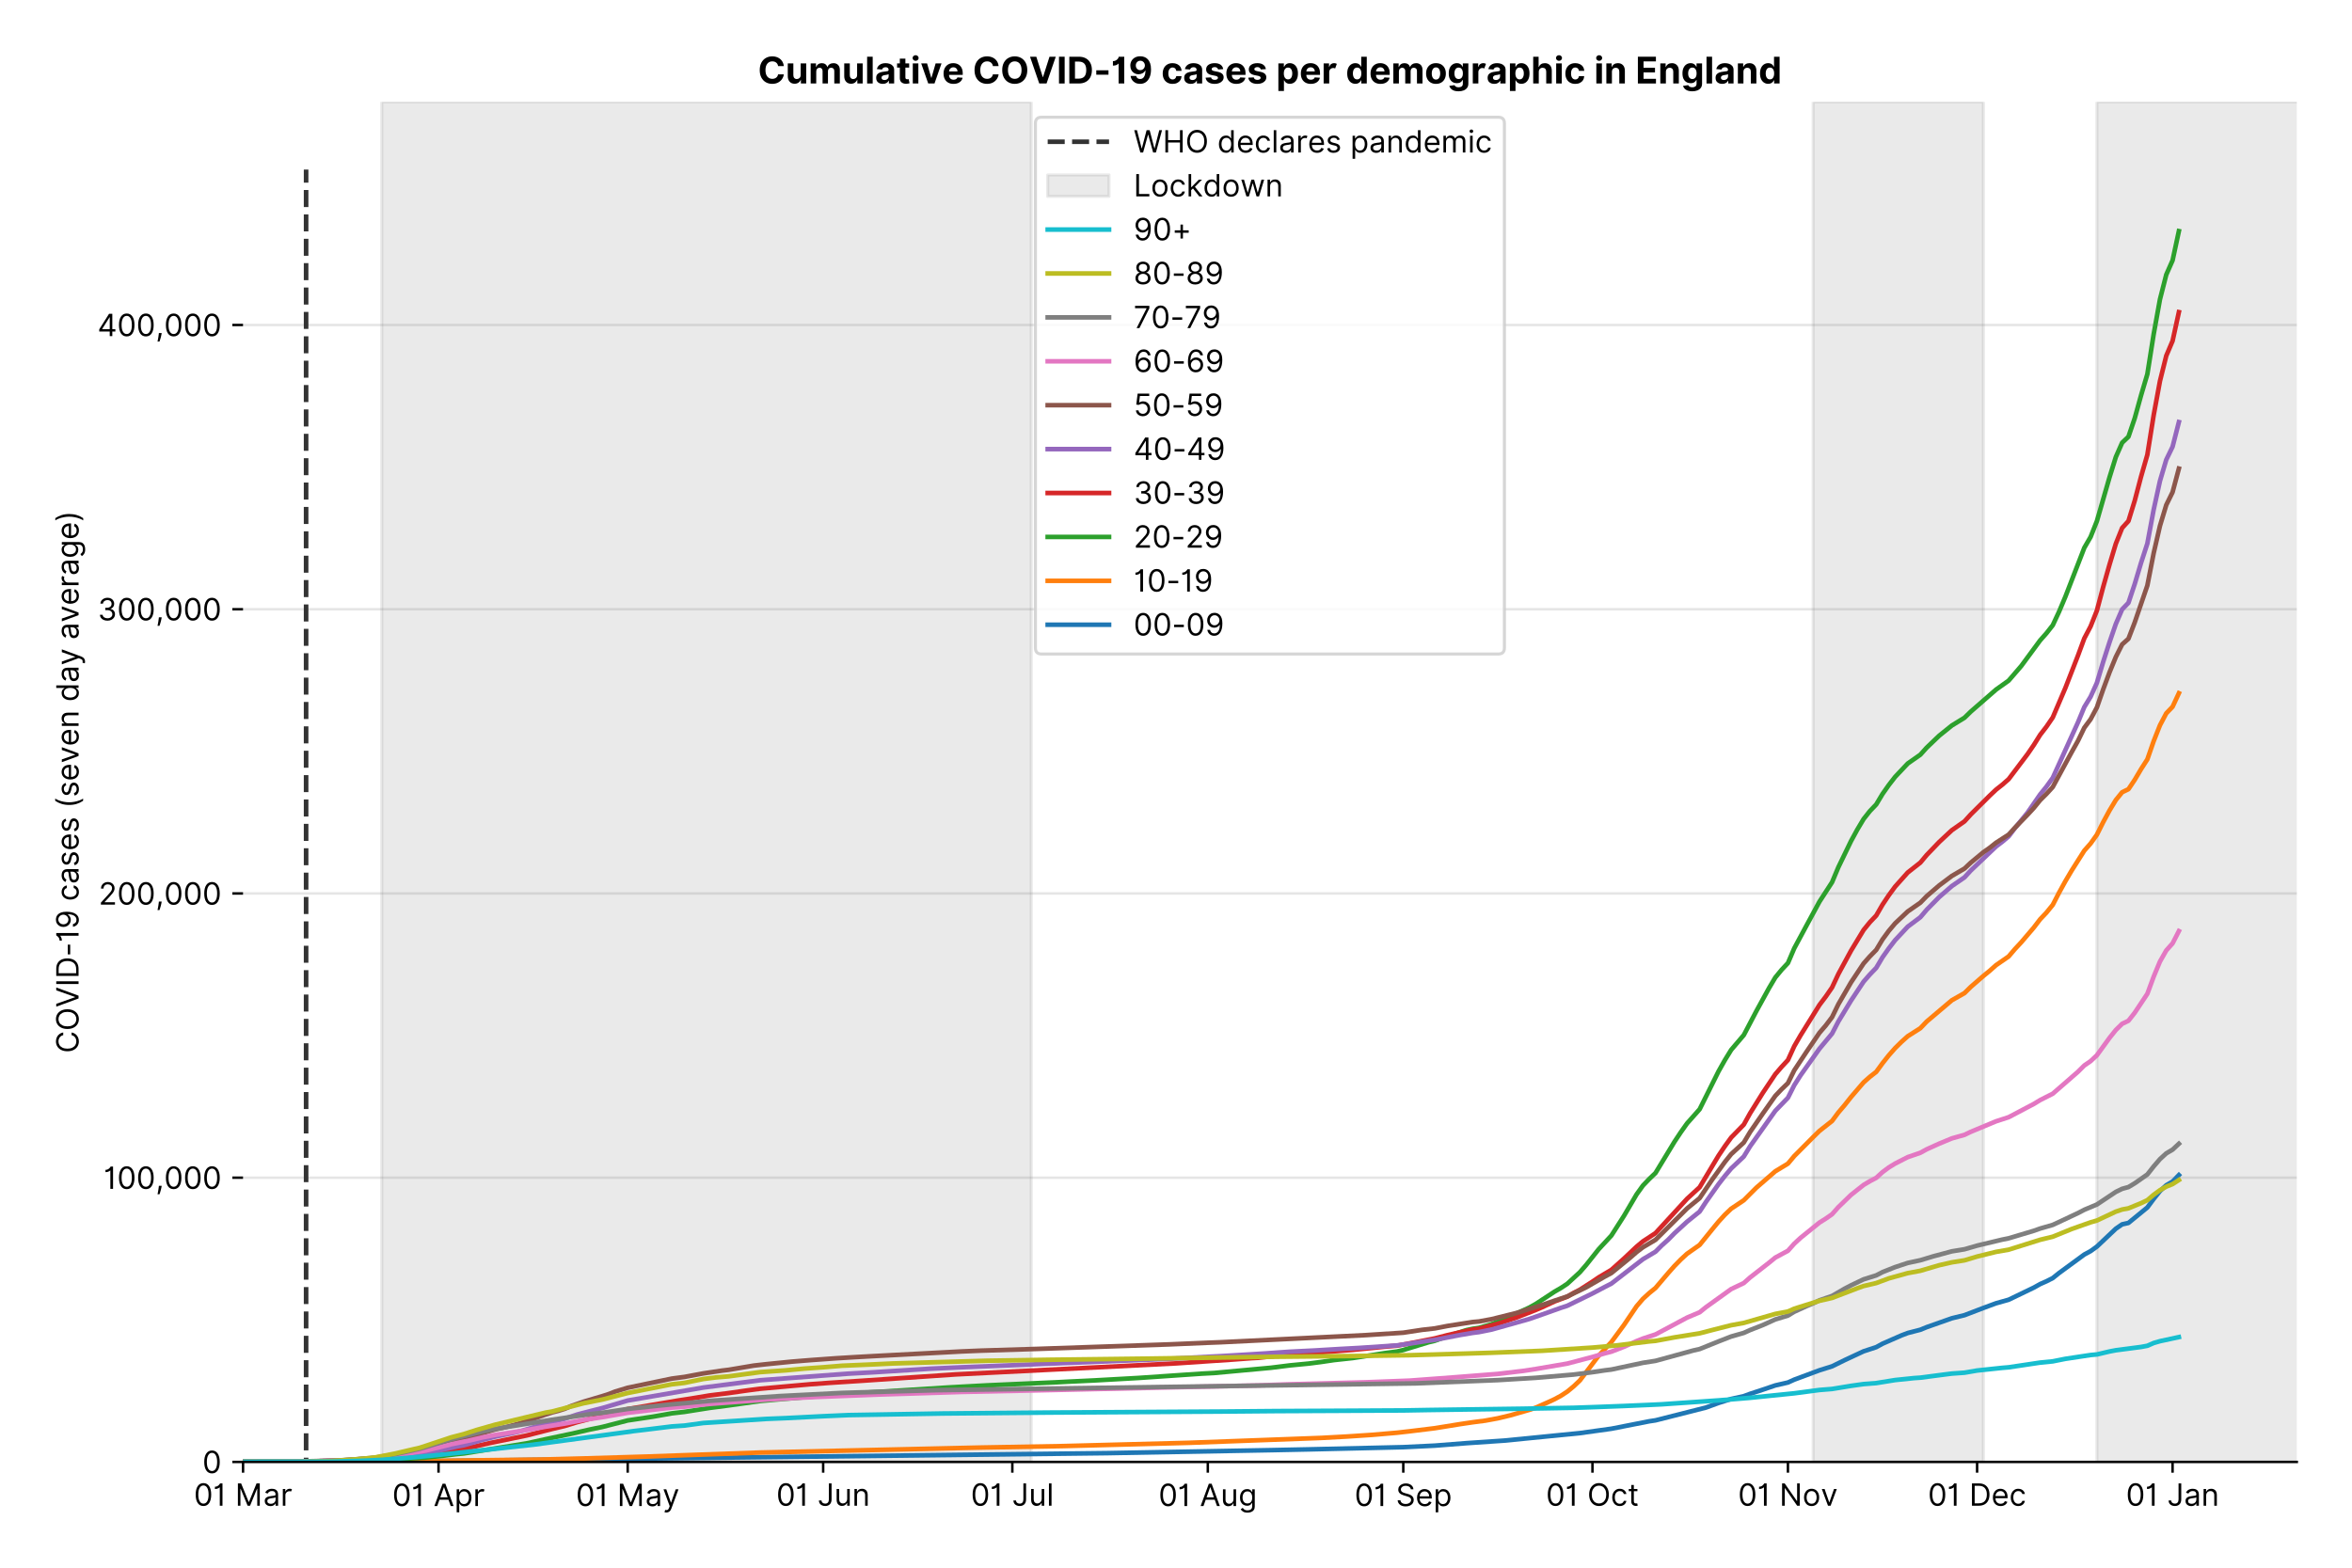 <?xml version="1.0" encoding="utf-8" standalone="no"?>
<!DOCTYPE svg PUBLIC "-//W3C//DTD SVG 1.1//EN"
  "http://www.w3.org/Graphics/SVG/1.1/DTD/svg11.dtd">
<!-- Created with matplotlib (https://matplotlib.org/) -->
<svg version="1.1" viewBox="0 0 766.842 511.276" xmlns="http://www.w3.org/2000/svg" xmlns:xlink="http://www.w3.org/1999/xlink">
 <defs>
  <style type="text/css">*{stroke-linecap:butt;stroke-linejoin:round;}</style>
 </defs>
 <g id="figure_1">
  <g id="patch_1">
   <path d="M -0 511.276 
L 766.842 511.276 
L 766.842 0 
L -0 0 
z
" style="fill:#ffffff;"/>
  </g>
  <g id="axes_1">
   <g id="patch_2">
    <path d="M 79.242 476.745 
L 748.842 476.745 
L 748.842 33.225 
L 79.242 33.225 
z
" style="fill:#ffffff;"/>
   </g>
   <g id="matplotlib.axis_1">
    <g id="xtick_1">
     <g id="line2d_1">
      <defs>
       <path d="M 0 0 
L 0 3.5 
" id="me864eec929" style="stroke:#000000;stroke-width:0.8;"/>
      </defs>
      <g>
       <use style="stroke:#000000;stroke-width:0.8;" x="79.242" xlink:href="#me864eec929" y="476.745"/>
      </g>
     </g>
     <g id="text_1">
      <!-- 01 Mar -->
      <g transform="translate(63.205 491.018)scale(0.1 -0.1)">
       <defs>
        <path d="M 31.25 -1 
Q 19.219 -1 12.594 8.766 
Q 5.969 18.531 5.969 36.359 
Q 5.969 54.047 12.641 63.875 
Q 19.312 73.719 31.25 73.719 
Q 43.188 73.719 49.859 63.875 
Q 56.531 54.047 56.531 36.359 
Q 56.531 18.531 49.906 8.766 
Q 43.297 -1 31.25 -1 
z
M 31.25 6.812 
Q 39.203 6.812 43.609 14.484 
Q 48.016 22.156 48.016 36.359 
Q 48.016 50.531 43.578 58.281 
Q 39.141 66.047 31.25 66.047 
Q 23.375 66.047 18.922 58.281 
Q 14.484 50.531 14.484 36.359 
Q 14.484 22.156 18.906 14.484 
Q 23.328 6.812 31.25 6.812 
z
" id="Inter-Regular-48"/>
        <path d="M 30.828 72.734 
L 30.828 0 
L 22.016 0 
L 22.016 59.938 
L 21.453 59.938 
Q 20.953 58.953 18.891 57.688 
Q 16.828 56.422 13.562 55.484 
Q 10.297 54.547 6.109 54.547 
L 6.109 61.938 
Q 10.328 61.938 13.422 63.453 
Q 16.516 64.984 18.594 67.047 
Q 20.672 69.109 21.75 70.766 
Q 22.828 72.438 23.016 72.734 
z
" id="Inter-Regular-49"/>
        <path id="Inter-Regular-32"/>
        <path d="M 8.812 72.734 
L 19.312 72.734 
L 44.031 12.359 
L 44.891 12.359 
L 69.609 72.734 
L 80.109 72.734 
L 80.109 0 
L 71.875 0 
L 71.875 55.25 
L 71.172 55.25 
L 48.438 0 
L 40.484 0 
L 17.75 55.25 
L 17.047 55.25 
L 17.047 0 
L 8.812 0 
z
" id="Inter-Regular-77"/>
        <path d="M 23.719 -1.281 
Q 18.531 -1.281 14.312 0.688 
Q 10.094 2.656 7.594 6.406 
Q 5.109 10.156 5.109 15.484 
Q 5.109 20.172 6.953 23.094 
Q 8.812 26.031 11.891 27.703 
Q 14.984 29.375 18.734 30.203 
Q 22.484 31.031 26.281 31.531 
Q 31.25 32.172 34.359 32.5 
Q 37.469 32.844 38.906 33.656 
Q 40.344 34.484 40.344 36.5 
L 40.344 36.797 
Q 40.344 42.047 37.484 44.953 
Q 34.625 47.875 28.844 47.875 
Q 22.828 47.875 19.422 45.234 
Q 16.016 42.609 14.625 39.625 
L 6.672 42.469 
Q 8.812 47.438 12.375 50.219 
Q 15.953 53.016 20.188 54.125 
Q 24.438 55.25 28.547 55.25 
Q 31.188 55.25 34.609 54.625 
Q 38.031 54.016 41.25 52.094 
Q 44.469 50.172 46.594 46.297 
Q 48.719 42.438 48.719 35.938 
L 48.719 0 
L 40.344 0 
L 40.344 7.391 
L 39.922 7.391 
Q 39.062 5.609 37.078 3.578 
Q 35.094 1.562 31.781 0.141 
Q 28.484 -1.281 23.719 -1.281 
z
M 25 6.25 
Q 29.969 6.25 33.391 8.203 
Q 36.828 10.156 38.578 13.234 
Q 40.344 16.328 40.344 19.75 
L 40.344 27.422 
Q 39.812 26.781 38.016 26.266 
Q 36.219 25.75 33.891 25.375 
Q 31.578 25 29.391 24.734 
Q 27.203 24.469 25.859 24.297 
Q 22.594 23.859 19.766 22.922 
Q 16.938 21.984 15.219 20.109 
Q 13.5 18.25 13.5 15.062 
Q 13.5 10.688 16.75 8.469 
Q 20 6.25 25 6.25 
z
" id="Inter-Regular-97"/>
        <path d="M 7.672 0 
L 7.672 54.547 
L 15.766 54.547 
L 15.766 46.312 
L 16.344 46.312 
Q 17.797 50.359 21.703 52.875 
Q 25.609 55.391 30.547 55.391 
Q 32.812 55.391 34.516 54.859 
Q 36.219 54.328 37.5 53.406 
L 34.656 46.312 
Q 33.766 46.766 32.578 47.031 
Q 31.391 47.297 29.828 47.297 
Q 23.859 47.297 19.953 43.656 
Q 16.047 40.016 16.047 34.516 
L 16.047 0 
z
" id="Inter-Regular-114"/>
       </defs>
       <use xlink:href="#Inter-Regular-48"/>
       <use x="62.5" xlink:href="#Inter-Regular-49"/>
       <use x="106.676" xlink:href="#Inter-Regular-32"/>
       <use x="134.801" xlink:href="#Inter-Regular-77"/>
       <use x="225.994" xlink:href="#Inter-Regular-97"/>
       <use x="282.386" xlink:href="#Inter-Regular-114"/>
      </g>
     </g>
    </g>
    <g id="xtick_2">
     <g id="line2d_2">
      <g>
       <use style="stroke:#000000;stroke-width:0.8;" x="142.975" xlink:href="#me864eec929" y="476.745"/>
      </g>
     </g>
     <g id="text_2">
      <!-- 01 Apr -->
      <g transform="translate(127.889 491.117)scale(0.1 -0.1)">
       <defs>
        <path d="M 11.797 0 
L 2.562 0 
L 29.266 72.734 
L 38.359 72.734 
L 65.062 0 
L 55.828 0 
L 48.516 20.594 
L 19.109 20.594 
z
M 21.875 28.406 
L 45.734 28.406 
L 34.094 61.219 
L 33.531 61.219 
z
" id="Inter-Regular-65"/>
        <path d="M 7.672 -20.453 
L 7.672 54.547 
L 15.766 54.547 
L 15.766 45.875 
L 16.766 45.875 
Q 17.688 47.297 19.328 49.516 
Q 20.984 51.734 24.094 53.484 
Q 27.203 55.25 32.531 55.25 
Q 39.422 55.25 44.672 51.797 
Q 49.938 48.359 52.875 42.031 
Q 55.828 35.719 55.828 27.125 
Q 55.828 18.469 52.875 12.125 
Q 49.938 5.781 44.703 2.312 
Q 39.484 -1.141 32.672 -1.141 
Q 27.422 -1.141 24.25 0.609 
Q 21.094 2.375 19.391 4.625 
Q 17.688 6.891 16.766 8.375 
L 16.047 8.375 
L 16.047 -20.453 
z
M 15.906 27.266 
Q 15.906 18 19.938 12.188 
Q 23.969 6.391 31.531 6.391 
Q 36.797 6.391 40.328 9.172 
Q 43.859 11.969 45.641 16.703 
Q 47.438 21.453 47.438 27.266 
Q 47.438 33.031 45.672 37.656 
Q 43.922 42.297 40.391 45.016 
Q 36.859 47.734 31.531 47.734 
Q 23.859 47.734 19.875 42.078 
Q 15.906 36.438 15.906 27.266 
z
" id="Inter-Regular-112"/>
       </defs>
       <use xlink:href="#Inter-Regular-48"/>
       <use x="62.5" xlink:href="#Inter-Regular-49"/>
       <use x="106.676" xlink:href="#Inter-Regular-32"/>
       <use x="134.801" xlink:href="#Inter-Regular-65"/>
       <use x="202.415" xlink:href="#Inter-Regular-112"/>
       <use x="263.352" xlink:href="#Inter-Regular-114"/>
      </g>
     </g>
    </g>
    <g id="xtick_3">
     <g id="line2d_3">
      <g>
       <use style="stroke:#000000;stroke-width:0.8;" x="204.651" xlink:href="#me864eec929" y="476.745"/>
      </g>
     </g>
     <g id="text_3">
      <!-- 01 May -->
      <g transform="translate(187.748 491.117)scale(0.1 -0.1)">
       <defs>
        <path d="M 12.781 -21.172 
Q 10.656 -21.172 8.984 -20.828 
Q 7.312 -20.484 6.672 -20.172 
L 8.812 -12.781 
Q 13.391 -13.953 16.453 -12.719 
Q 19.531 -11.5 21.734 -5.391 
L 23.578 -0.281 
L 3.406 54.547 
L 12.5 54.547 
L 27.562 11.078 
L 28.125 11.078 
L 43.188 54.547 
L 52.281 54.547 
L 28.844 -8.812 
Q 24.219 -21.172 12.781 -21.172 
z
" id="Inter-Regular-121"/>
       </defs>
       <use xlink:href="#Inter-Regular-48"/>
       <use x="62.5" xlink:href="#Inter-Regular-49"/>
       <use x="106.676" xlink:href="#Inter-Regular-32"/>
       <use x="134.801" xlink:href="#Inter-Regular-77"/>
       <use x="225.994" xlink:href="#Inter-Regular-97"/>
       <use x="282.386" xlink:href="#Inter-Regular-121"/>
      </g>
     </g>
    </g>
    <g id="xtick_4">
     <g id="line2d_4">
      <g>
       <use style="stroke:#000000;stroke-width:0.8;" x="268.384" xlink:href="#me864eec929" y="476.745"/>
      </g>
     </g>
     <g id="text_4">
      <!-- 01 Jun -->
      <g transform="translate(253.099 491.018)scale(0.1 -0.1)">
       <defs>
        <path d="M 36.656 72.734 
L 45.453 72.734 
L 45.453 20.734 
Q 45.453 10.266 39.828 4.625 
Q 34.203 -1 24.719 -1 
Q 18.75 -1 14.094 1.188 
Q 9.453 3.375 6.781 7.422 
Q 4.125 11.469 4.125 17.047 
L 12.781 17.047 
Q 12.781 12.422 16.156 9.609 
Q 19.531 6.812 24.719 6.812 
Q 30.438 6.812 33.547 10.375 
Q 36.656 13.953 36.656 20.734 
z
" id="Inter-Regular-74"/>
        <path d="M 42.047 22.297 
L 42.047 54.547 
L 50.422 54.547 
L 50.422 0 
L 42.047 0 
L 42.047 9.234 
L 41.484 9.234 
Q 39.562 5.078 35.516 2.188 
Q 31.469 -0.703 25.281 -0.703 
Q 17.609 -0.703 12.641 4.375 
Q 7.672 9.453 7.672 19.891 
L 7.672 54.547 
L 16.047 54.547 
L 16.047 20.453 
Q 16.047 14.484 19.406 10.938 
Q 22.766 7.391 27.984 7.391 
Q 31.109 7.391 34.359 8.984 
Q 37.609 10.578 39.828 13.875 
Q 42.047 17.188 42.047 22.297 
z
" id="Inter-Regular-117"/>
        <path d="M 16.047 32.812 
L 16.047 0 
L 7.672 0 
L 7.672 54.547 
L 15.766 54.547 
L 15.766 46.016 
L 16.484 46.016 
Q 18.391 50.172 22.297 52.703 
Q 26.203 55.25 32.391 55.25 
Q 40.656 55.25 45.75 50.172 
Q 50.859 45.094 50.859 34.656 
L 50.859 0 
L 42.469 0 
L 42.469 34.094 
Q 42.469 40.516 39.125 44.125 
Q 35.797 47.734 29.969 47.734 
Q 23.969 47.734 20 43.844 
Q 16.047 39.953 16.047 32.812 
z
" id="Inter-Regular-110"/>
       </defs>
       <use xlink:href="#Inter-Regular-48"/>
       <use x="62.5" xlink:href="#Inter-Regular-49"/>
       <use x="106.676" xlink:href="#Inter-Regular-32"/>
       <use x="134.801" xlink:href="#Inter-Regular-74"/>
       <use x="189.063" xlink:href="#Inter-Regular-117"/>
       <use x="247.159" xlink:href="#Inter-Regular-110"/>
      </g>
     </g>
    </g>
    <g id="xtick_5">
     <g id="line2d_5">
      <g>
       <use style="stroke:#000000;stroke-width:0.8;" x="330.06" xlink:href="#me864eec929" y="476.745"/>
      </g>
     </g>
     <g id="text_5">
      <!-- 01 Jul -->
      <g transform="translate(316.516 491.018)scale(0.1 -0.1)">
       <defs>
        <path d="M 16.047 72.734 
L 16.047 0 
L 7.672 0 
L 7.672 72.734 
z
" id="Inter-Regular-108"/>
       </defs>
       <use xlink:href="#Inter-Regular-48"/>
       <use x="62.5" xlink:href="#Inter-Regular-49"/>
       <use x="106.676" xlink:href="#Inter-Regular-32"/>
       <use x="134.801" xlink:href="#Inter-Regular-74"/>
       <use x="189.063" xlink:href="#Inter-Regular-117"/>
       <use x="247.159" xlink:href="#Inter-Regular-108"/>
      </g>
     </g>
    </g>
    <g id="xtick_6">
     <g id="line2d_6">
      <g>
       <use style="stroke:#000000;stroke-width:0.8;" x="393.793" xlink:href="#me864eec929" y="476.745"/>
      </g>
     </g>
     <g id="text_6">
      <!-- 01 Aug -->
      <g transform="translate(377.721 491.117)scale(0.1 -0.1)">
       <defs>
        <path d="M 29.688 -21.594 
Q 20.562 -21.594 15.25 -18.266 
Q 9.938 -14.953 7.391 -10.656 
L 14.062 -5.969 
Q 15.203 -7.453 16.938 -9.391 
Q 18.688 -11.328 21.719 -12.766 
Q 24.75 -14.203 29.688 -14.203 
Q 36.297 -14.203 40.594 -11 
Q 44.891 -7.812 44.891 -1 
L 44.891 10.078 
L 44.172 10.078 
Q 43.25 8.594 41.562 6.406 
Q 39.875 4.219 36.734 2.531 
Q 33.594 0.859 28.266 0.859 
Q 21.656 0.859 16.422 3.984 
Q 11.188 7.109 8.141 13.062 
Q 5.109 19.031 5.109 27.562 
Q 5.109 35.938 8.062 42.172 
Q 11.016 48.406 16.266 51.828 
Q 21.516 55.25 28.406 55.25 
Q 33.734 55.25 36.875 53.484 
Q 40.016 51.734 41.703 49.516 
Q 43.391 47.297 44.312 45.875 
L 45.172 45.875 
L 45.172 54.547 
L 53.266 54.547 
L 53.266 -1.562 
Q 53.266 -8.594 50.078 -13.016 
Q 46.906 -17.438 41.562 -19.516 
Q 36.219 -21.594 29.688 -21.594 
z
M 29.406 8.375 
Q 36.969 8.375 41 13.5 
Q 45.031 18.641 45.031 27.703 
Q 45.031 36.547 41.047 42.141 
Q 37.078 47.734 29.406 47.734 
Q 24.078 47.734 20.547 45.031 
Q 17.016 42.328 15.25 37.781 
Q 13.5 33.234 13.5 27.703 
Q 13.5 19.172 17.5 13.766 
Q 21.516 8.375 29.406 8.375 
z
" id="Inter-Regular-103"/>
       </defs>
       <use xlink:href="#Inter-Regular-48"/>
       <use x="62.5" xlink:href="#Inter-Regular-49"/>
       <use x="106.676" xlink:href="#Inter-Regular-32"/>
       <use x="134.801" xlink:href="#Inter-Regular-65"/>
       <use x="202.415" xlink:href="#Inter-Regular-117"/>
       <use x="260.511" xlink:href="#Inter-Regular-103"/>
      </g>
     </g>
    </g>
    <g id="xtick_7">
     <g id="line2d_7">
      <g>
       <use style="stroke:#000000;stroke-width:0.8;" x="457.525" xlink:href="#me864eec929" y="476.745"/>
      </g>
     </g>
     <g id="text_7">
      <!-- 01 Sep -->
      <g transform="translate(441.638 491.117)scale(0.1 -0.1)">
       <defs>
        <path d="M 48.578 54.547 
Q 47.938 59.938 43.391 62.922 
Q 38.844 65.906 32.25 65.906 
Q 25 65.906 20.594 62.484 
Q 16.188 59.062 16.188 53.828 
Q 16.188 49.922 18.578 47.531 
Q 20.984 45.141 24.266 43.797 
Q 27.562 42.469 30.25 41.766 
L 37.641 39.766 
Q 40.484 39.031 43.984 37.719 
Q 47.484 36.406 50.688 34.141 
Q 53.906 31.891 56 28.375 
Q 58.094 24.859 58.094 19.75 
Q 58.094 13.844 55.016 9.078 
Q 51.953 4.328 46.078 1.516 
Q 40.203 -1.281 31.812 -1.281 
Q 20.094 -1.281 13.203 4.25 
Q 6.328 9.797 5.688 18.75 
L 14.781 18.75 
Q 15.125 14.625 17.562 11.938 
Q 20 9.266 23.734 7.969 
Q 27.484 6.672 31.812 6.672 
Q 36.859 6.672 40.875 8.328 
Q 44.891 9.984 47.234 12.938 
Q 49.578 15.906 49.578 19.891 
Q 49.578 23.516 47.547 25.781 
Q 45.531 28.047 42.219 29.469 
Q 38.922 30.891 35.094 31.953 
L 26.141 34.516 
Q 17.609 36.969 12.641 41.516 
Q 7.672 46.062 7.672 53.406 
Q 7.672 59.516 10.984 64.078 
Q 14.312 68.641 19.938 71.172 
Q 25.562 73.719 32.531 73.719 
Q 39.562 73.719 45.031 71.219 
Q 50.5 68.719 53.703 64.375 
Q 56.922 60.047 57.109 54.547 
z
" id="Inter-Regular-83"/>
        <path d="M 30.547 -1.141 
Q 22.656 -1.141 16.953 2.359 
Q 11.266 5.859 8.188 12.156 
Q 5.109 18.469 5.109 26.844 
Q 5.109 35.234 8.188 41.641 
Q 11.266 48.047 16.781 51.641 
Q 22.297 55.25 29.688 55.25 
Q 33.953 55.25 38.109 53.828 
Q 42.266 52.422 45.672 49.234 
Q 49.078 46.062 51.094 40.844 
Q 53.125 35.625 53.125 27.984 
L 53.125 24.438 
L 13.531 24.438 
Q 13.812 15.703 18.484 11.047 
Q 23.156 6.391 30.547 6.391 
Q 35.484 6.391 39.031 8.516 
Q 42.578 10.656 44.172 14.922 
L 52.281 12.641 
Q 50.359 6.469 44.594 2.656 
Q 38.844 -1.141 30.547 -1.141 
z
M 13.531 31.672 
L 44.609 31.672 
Q 44.609 38.594 40.547 43.156 
Q 36.5 47.734 29.688 47.734 
Q 24.891 47.734 21.375 45.484 
Q 17.859 43.25 15.828 39.578 
Q 13.812 35.906 13.531 31.672 
z
" id="Inter-Regular-101"/>
       </defs>
       <use xlink:href="#Inter-Regular-48"/>
       <use x="62.5" xlink:href="#Inter-Regular-49"/>
       <use x="106.676" xlink:href="#Inter-Regular-32"/>
       <use x="134.801" xlink:href="#Inter-Regular-83"/>
       <use x="198.58" xlink:href="#Inter-Regular-101"/>
       <use x="256.818" xlink:href="#Inter-Regular-112"/>
      </g>
     </g>
    </g>
    <g id="xtick_8">
     <g id="line2d_8">
      <g>
       <use style="stroke:#000000;stroke-width:0.8;" x="519.202" xlink:href="#me864eec929" y="476.745"/>
      </g>
     </g>
     <g id="text_8">
      <!-- 01 Oct -->
      <g transform="translate(504.045 491.018)scale(0.1 -0.1)">
       <defs>
        <path d="M 70.172 36.359 
Q 70.172 24.859 66.016 16.469 
Q 61.859 8.094 54.609 3.547 
Q 47.375 -1 38.062 -1 
Q 28.766 -1 21.516 3.547 
Q 14.281 8.094 10.125 16.469 
Q 5.969 24.859 5.969 36.359 
Q 5.969 47.875 10.125 56.25 
Q 14.281 64.625 21.516 69.172 
Q 28.766 73.719 38.062 73.719 
Q 47.375 73.719 54.609 69.172 
Q 61.859 64.625 66.016 56.25 
Q 70.172 47.875 70.172 36.359 
z
M 61.656 36.359 
Q 61.656 45.812 58.5 52.312 
Q 55.359 58.812 50.016 62.141 
Q 44.672 65.484 38.062 65.484 
Q 31.469 65.484 26.125 62.141 
Q 20.781 58.812 17.625 52.312 
Q 14.484 45.812 14.484 36.359 
Q 14.484 26.922 17.625 20.422 
Q 20.781 13.922 26.125 10.578 
Q 31.469 7.25 38.062 7.25 
Q 44.672 7.25 50.016 10.578 
Q 55.359 13.922 58.5 20.422 
Q 61.656 26.922 61.656 36.359 
z
" id="Inter-Regular-79"/>
        <path d="M 29.828 -1.141 
Q 22.156 -1.141 16.609 2.484 
Q 11.078 6.109 8.094 12.469 
Q 5.109 18.828 5.109 26.984 
Q 5.109 35.297 8.188 41.672 
Q 11.266 48.047 16.781 51.641 
Q 22.297 55.25 29.688 55.25 
Q 35.438 55.25 40.047 53.125 
Q 44.672 51 47.609 47.156 
Q 50.562 43.328 51.281 38.203 
L 42.906 38.203 
Q 41.938 41.938 38.656 44.828 
Q 35.375 47.734 29.828 47.734 
Q 22.484 47.734 17.984 42.141 
Q 13.5 36.547 13.5 27.266 
Q 13.5 17.797 17.938 12.094 
Q 22.375 6.391 29.828 6.391 
Q 34.734 6.391 38.234 8.906 
Q 41.734 11.438 42.906 15.906 
L 51.281 15.906 
Q 50.562 11.078 47.781 7.219 
Q 45 3.375 40.438 1.109 
Q 35.875 -1.141 29.828 -1.141 
z
" id="Inter-Regular-99"/>
        <path d="M 31.391 54.547 
L 31.391 47.438 
L 19.75 47.438 
L 19.75 15.625 
Q 19.75 12.078 20.797 10.312 
Q 21.844 8.562 23.484 7.969 
Q 25.141 7.391 26.984 7.391 
Q 28.375 7.391 29.266 7.547 
Q 30.156 7.703 30.688 7.812 
L 32.391 0.281 
Q 31.531 -0.031 30 -0.359 
Q 28.484 -0.703 26.141 -0.703 
Q 22.594 -0.703 19.188 0.812 
Q 15.797 2.344 13.578 5.469 
Q 11.359 8.594 11.359 13.359 
L 11.359 47.438 
L 3.125 47.438 
L 3.125 54.547 
L 11.359 54.547 
L 11.359 67.609 
L 19.75 67.609 
L 19.75 54.547 
z
" id="Inter-Regular-116"/>
       </defs>
       <use xlink:href="#Inter-Regular-48"/>
       <use x="62.5" xlink:href="#Inter-Regular-49"/>
       <use x="106.676" xlink:href="#Inter-Regular-32"/>
       <use x="134.801" xlink:href="#Inter-Regular-79"/>
       <use x="210.938" xlink:href="#Inter-Regular-99"/>
       <use x="266.761" xlink:href="#Inter-Regular-116"/>
      </g>
     </g>
    </g>
    <g id="xtick_9">
     <g id="line2d_9">
      <g>
       <use style="stroke:#000000;stroke-width:0.8;" x="582.934" xlink:href="#me864eec929" y="476.745"/>
      </g>
     </g>
     <g id="text_9">
      <!-- 01 Nov -->
      <g transform="translate(566.663 491.018)scale(0.1 -0.1)">
       <defs>
        <path d="M 66.484 72.734 
L 66.484 0 
L 57.953 0 
L 18.328 57.109 
L 17.609 57.109 
L 17.609 0 
L 8.812 0 
L 8.812 72.734 
L 17.328 72.734 
L 57.109 15.484 
L 57.812 15.484 
L 57.812 72.734 
z
" id="Inter-Regular-78"/>
        <path d="M 29.828 -1.141 
Q 22.438 -1.141 16.875 2.375 
Q 11.328 5.891 8.219 12.203 
Q 5.109 18.531 5.109 26.984 
Q 5.109 35.516 8.219 41.859 
Q 11.328 48.219 16.875 51.734 
Q 22.438 55.25 29.828 55.25 
Q 37.219 55.25 42.766 51.734 
Q 48.328 48.219 51.438 41.859 
Q 54.547 35.516 54.547 26.984 
Q 54.547 18.531 51.438 12.203 
Q 48.328 5.891 42.766 2.375 
Q 37.219 -1.141 29.828 -1.141 
z
M 29.828 6.391 
Q 35.438 6.391 39.062 9.266 
Q 42.688 12.141 44.422 16.828 
Q 46.172 21.516 46.172 26.984 
Q 46.172 32.453 44.422 37.172 
Q 42.688 41.906 39.062 44.812 
Q 35.438 47.734 29.828 47.734 
Q 24.219 47.734 20.594 44.812 
Q 16.969 41.906 15.234 37.172 
Q 13.5 32.453 13.5 26.984 
Q 13.5 21.516 15.234 16.828 
Q 16.969 12.141 20.594 9.266 
Q 24.219 6.391 29.828 6.391 
z
" id="Inter-Regular-111"/>
        <path d="M 52.281 54.547 
L 32.109 0 
L 23.578 0 
L 3.406 54.547 
L 12.5 54.547 
L 27.562 11.078 
L 28.125 11.078 
L 43.188 54.547 
z
" id="Inter-Regular-118"/>
       </defs>
       <use xlink:href="#Inter-Regular-48"/>
       <use x="62.5" xlink:href="#Inter-Regular-49"/>
       <use x="106.676" xlink:href="#Inter-Regular-32"/>
       <use x="134.801" xlink:href="#Inter-Regular-78"/>
       <use x="210.085" xlink:href="#Inter-Regular-111"/>
       <use x="269.744" xlink:href="#Inter-Regular-118"/>
      </g>
     </g>
    </g>
    <g id="xtick_10">
     <g id="line2d_10">
      <g>
       <use style="stroke:#000000;stroke-width:0.8;" x="644.611" xlink:href="#me864eec929" y="476.745"/>
      </g>
     </g>
     <g id="text_10">
      <!-- 01 Dec -->
      <g transform="translate(628.574 491.018)scale(0.1 -0.1)">
       <defs>
        <path d="M 31.25 0 
L 8.812 0 
L 8.812 72.734 
L 32.25 72.734 
Q 42.828 72.734 50.359 68.375 
Q 57.891 64.031 61.891 55.906 
Q 65.906 47.797 65.906 36.5 
Q 65.906 25.141 61.859 16.953 
Q 57.812 8.766 50.062 4.375 
Q 42.328 0 31.25 0 
z
M 17.609 7.812 
L 30.688 7.812 
Q 44.219 7.812 50.797 15.5 
Q 57.391 23.188 57.391 36.5 
Q 57.391 49.719 50.922 57.312 
Q 44.469 64.922 31.672 64.922 
L 17.609 64.922 
z
" id="Inter-Regular-68"/>
       </defs>
       <use xlink:href="#Inter-Regular-48"/>
       <use x="62.5" xlink:href="#Inter-Regular-49"/>
       <use x="106.676" xlink:href="#Inter-Regular-32"/>
       <use x="134.801" xlink:href="#Inter-Regular-68"/>
       <use x="206.676" xlink:href="#Inter-Regular-101"/>
       <use x="264.915" xlink:href="#Inter-Regular-99"/>
      </g>
     </g>
    </g>
    <g id="xtick_11">
     <g id="line2d_11">
      <g>
       <use style="stroke:#000000;stroke-width:0.8;" x="708.343" xlink:href="#me864eec929" y="476.745"/>
      </g>
     </g>
     <g id="text_11">
      <!-- 01 Jan -->
      <g transform="translate(693.144 491.018)scale(0.1 -0.1)">
       <use xlink:href="#Inter-Regular-48"/>
       <use x="62.5" xlink:href="#Inter-Regular-49"/>
       <use x="106.676" xlink:href="#Inter-Regular-32"/>
       <use x="134.801" xlink:href="#Inter-Regular-74"/>
       <use x="189.063" xlink:href="#Inter-Regular-97"/>
       <use x="245.455" xlink:href="#Inter-Regular-110"/>
      </g>
     </g>
    </g>
   </g>
   <g id="matplotlib.axis_2">
    <g id="ytick_1">
     <g id="line2d_12">
      <path clip-path="url(#p84f599f5f9)" d="M 79.242 476.745 
L 748.842 476.745 
" style="fill:none;stroke:#e5e5e5;stroke-linecap:square;stroke-width:0.8;"/>
     </g>
     <g id="line2d_13">
      <defs>
       <path d="M 0 0 
L -3.5 0 
" id="m3d733b3e02" style="stroke:#000000;stroke-width:0.8;"/>
      </defs>
      <g>
       <use style="stroke:#000000;stroke-width:0.8;" x="79.242" xlink:href="#m3d733b3e02" y="476.745"/>
      </g>
     </g>
     <g id="text_12">
      <!-- 0 -->
      <g transform="translate(65.992 480.382)scale(0.1 -0.1)">
       <use xlink:href="#Inter-Regular-48"/>
      </g>
     </g>
    </g>
    <g id="ytick_2">
     <g id="line2d_14">
      <path clip-path="url(#p84f599f5f9)" d="M 79.242 384.052 
L 748.842 384.052 
" style="fill:none;stroke:#e5e5e5;stroke-linecap:square;stroke-width:0.8;"/>
     </g>
     <g id="line2d_15">
      <g>
       <use style="stroke:#000000;stroke-width:0.8;" x="79.242" xlink:href="#m3d733b3e02" y="384.052"/>
      </g>
     </g>
     <g id="text_13">
      <!-- 100,000 -->
      <g transform="translate(33.777 387.688)scale(0.1 -0.1)">
       <defs>
        <path d="M 20.172 9.938 
L 19.609 6.109 
Q 19 2.062 17.766 -2.547 
Q 16.547 -7.172 15.234 -11.25 
Q 13.922 -15.344 13.062 -17.75 
L 6.672 -17.75 
Q 7.141 -15.484 7.875 -11.75 
Q 8.625 -8.031 9.391 -3.422 
Q 10.156 1.172 10.656 5.969 
L 11.078 9.938 
z
" id="Inter-Regular-44"/>
       </defs>
       <use xlink:href="#Inter-Regular-49"/>
       <use x="44.176" xlink:href="#Inter-Regular-48"/>
       <use x="106.676" xlink:href="#Inter-Regular-48"/>
       <use x="169.176" xlink:href="#Inter-Regular-44"/>
       <use x="197.159" xlink:href="#Inter-Regular-48"/>
       <use x="259.659" xlink:href="#Inter-Regular-48"/>
       <use x="322.159" xlink:href="#Inter-Regular-48"/>
      </g>
     </g>
    </g>
    <g id="ytick_3">
     <g id="line2d_16">
      <path clip-path="url(#p84f599f5f9)" d="M 79.242 291.359 
L 748.842 291.359 
" style="fill:none;stroke:#e5e5e5;stroke-linecap:square;stroke-width:0.8;"/>
     </g>
     <g id="line2d_17">
      <g>
       <use style="stroke:#000000;stroke-width:0.8;" x="79.242" xlink:href="#m3d733b3e02" y="291.359"/>
      </g>
     </g>
     <g id="text_14">
      <!-- 200,000 -->
      <g transform="translate(32.142 294.995)scale(0.1 -0.1)">
       <defs>
        <path d="M 7.531 0 
L 7.531 6.391 
L 31.531 32.672 
Q 35.766 37.281 38.5 40.703 
Q 41.234 44.141 42.562 47.172 
Q 43.891 50.219 43.891 53.547 
Q 43.891 59.297 39.891 62.672 
Q 35.906 66.047 29.969 66.047 
Q 23.656 66.047 19.922 62.266 
Q 16.188 58.484 16.188 52.266 
L 7.812 52.266 
Q 7.812 58.672 10.75 63.5 
Q 13.703 68.328 18.797 71.016 
Q 23.906 73.719 30.25 73.719 
Q 36.656 73.719 41.578 71.016 
Q 46.516 68.328 49.312 63.734 
Q 52.125 59.156 52.125 53.547 
Q 52.125 49.531 50.688 45.719 
Q 49.25 41.906 45.719 37.234 
Q 42.188 32.562 35.938 25.859 
L 19.609 8.375 
L 19.609 7.812 
L 53.406 7.812 
L 53.406 0 
z
" id="Inter-Regular-50"/>
       </defs>
       <use xlink:href="#Inter-Regular-50"/>
       <use x="60.511" xlink:href="#Inter-Regular-48"/>
       <use x="123.011" xlink:href="#Inter-Regular-48"/>
       <use x="185.511" xlink:href="#Inter-Regular-44"/>
       <use x="213.494" xlink:href="#Inter-Regular-48"/>
       <use x="275.994" xlink:href="#Inter-Regular-48"/>
       <use x="338.494" xlink:href="#Inter-Regular-48"/>
      </g>
     </g>
    </g>
    <g id="ytick_4">
     <g id="line2d_18">
      <path clip-path="url(#p84f599f5f9)" d="M 79.242 198.665 
L 748.842 198.665 
" style="fill:none;stroke:#e5e5e5;stroke-linecap:square;stroke-width:0.8;"/>
     </g>
     <g id="line2d_19">
      <g>
       <use style="stroke:#000000;stroke-width:0.8;" x="79.242" xlink:href="#m3d733b3e02" y="198.665"/>
      </g>
     </g>
     <g id="text_15">
      <!-- 300,000 -->
      <g transform="translate(31.83 202.302)scale(0.1 -0.1)">
       <defs>
        <path d="M 32.109 -1 
Q 25.078 -1 19.578 1.406 
Q 14.094 3.828 10.875 8.141 
Q 7.672 12.469 7.391 18.188 
L 16.344 18.188 
Q 16.734 12.922 21.188 9.859 
Q 25.641 6.812 31.969 6.812 
Q 38.953 6.812 43.484 10.375 
Q 48.016 13.953 48.016 19.75 
Q 48.016 25.781 43.547 29.578 
Q 39.094 33.375 30.828 33.375 
L 25 33.375 
L 25 41.188 
L 30.828 41.188 
Q 37.281 41.188 41.359 44.625 
Q 45.453 48.078 45.453 53.828 
Q 45.453 59.344 41.859 62.688 
Q 38.281 66.047 32.25 66.047 
Q 28.484 66.047 25.156 64.672 
Q 21.844 63.312 19.75 60.734 
Q 17.656 58.172 17.469 54.547 
L 8.953 54.547 
Q 9.156 60.266 12.391 64.578 
Q 15.625 68.891 20.859 71.297 
Q 26.109 73.719 32.391 73.719 
Q 39.141 73.719 43.969 71 
Q 48.797 68.281 51.391 63.844 
Q 53.984 59.406 53.984 54.266 
Q 53.984 48.125 50.766 43.781 
Q 47.547 39.453 42.047 37.781 
L 42.047 37.219 
Q 48.938 36.078 52.797 31.375 
Q 56.672 26.672 56.672 19.75 
Q 56.672 13.812 53.453 9.109 
Q 50.25 4.406 44.703 1.703 
Q 39.172 -1 32.109 -1 
z
" id="Inter-Regular-51"/>
       </defs>
       <use xlink:href="#Inter-Regular-51"/>
       <use x="63.636" xlink:href="#Inter-Regular-48"/>
       <use x="126.136" xlink:href="#Inter-Regular-48"/>
       <use x="188.636" xlink:href="#Inter-Regular-44"/>
       <use x="216.619" xlink:href="#Inter-Regular-48"/>
       <use x="279.119" xlink:href="#Inter-Regular-48"/>
       <use x="341.619" xlink:href="#Inter-Regular-48"/>
      </g>
     </g>
    </g>
    <g id="ytick_5">
     <g id="line2d_20">
      <path clip-path="url(#p84f599f5f9)" d="M 79.242 105.972 
L 748.842 105.972 
" style="fill:none;stroke:#e5e5e5;stroke-linecap:square;stroke-width:0.8;"/>
     </g>
     <g id="line2d_21">
      <g>
       <use style="stroke:#000000;stroke-width:0.8;" x="79.242" xlink:href="#m3d733b3e02" y="105.972"/>
      </g>
     </g>
     <g id="text_16">
      <!-- 400,000 -->
      <g transform="translate(31.773 109.609)scale(0.1 -0.1)">
       <defs>
        <path d="M 5.828 14.922 
L 5.828 22.156 
L 37.781 72.734 
L 48.438 72.734 
L 48.438 22.734 
L 58.375 22.734 
L 58.375 14.922 
L 48.438 14.922 
L 48.438 0 
L 40.062 0 
L 40.062 14.922 
z
M 40.062 22.734 
L 40.062 61.5 
L 39.484 61.5 
L 15.344 23.297 
L 15.344 22.734 
z
" id="Inter-Regular-52"/>
       </defs>
       <use xlink:href="#Inter-Regular-52"/>
       <use x="64.205" xlink:href="#Inter-Regular-48"/>
       <use x="126.705" xlink:href="#Inter-Regular-48"/>
       <use x="189.205" xlink:href="#Inter-Regular-44"/>
       <use x="217.188" xlink:href="#Inter-Regular-48"/>
       <use x="279.688" xlink:href="#Inter-Regular-48"/>
       <use x="342.188" xlink:href="#Inter-Regular-48"/>
      </g>
     </g>
    </g>
    <g id="text_17">
     <!-- COVID-19 cases (seven day average) -->
     <g transform="translate(25.614 343.418)rotate(-90)scale(0.1 -0.1)">
      <defs>
       <path d="M 67.328 50 
L 58.531 50 
Q 57.453 55.047 54.438 58.484 
Q 51.422 61.938 47.156 63.703 
Q 42.906 65.484 38.062 65.484 
Q 31.469 65.484 26.125 62.141 
Q 20.781 58.812 17.625 52.312 
Q 14.484 45.812 14.484 36.359 
Q 14.484 26.922 17.625 20.422 
Q 20.781 13.922 26.125 10.578 
Q 31.469 7.25 38.062 7.25 
Q 42.906 7.25 47.156 9.016 
Q 51.422 10.797 54.438 14.234 
Q 57.453 17.688 58.531 22.734 
L 67.328 22.734 
Q 65.984 15.266 61.828 9.953 
Q 57.672 4.656 51.531 1.828 
Q 45.391 -1 38.062 -1 
Q 28.766 -1 21.516 3.547 
Q 14.281 8.094 10.125 16.469 
Q 5.969 24.859 5.969 36.359 
Q 5.969 47.875 10.125 56.25 
Q 14.281 64.625 21.516 69.172 
Q 28.766 73.719 38.062 73.719 
Q 45.391 73.719 51.531 70.891 
Q 57.672 68.078 61.828 62.766 
Q 65.984 57.453 67.328 50 
z
" id="Inter-Regular-67"/>
       <path d="M 11.797 72.734 
L 33.375 11.5 
L 34.234 11.5 
L 55.828 72.734 
L 65.062 72.734 
L 38.359 0 
L 29.266 0 
L 2.562 72.734 
z
" id="Inter-Regular-86"/>
       <path d="M 17.609 72.734 
L 17.609 0 
L 8.812 0 
L 8.812 72.734 
z
" id="Inter-Regular-73"/>
       <path d="M 38.922 35.078 
L 38.922 27.266 
L 7.109 27.266 
L 7.109 35.078 
z
" id="Inter-Regular-45"/>
       <path d="M 30.688 73.859 
Q 35.156 73.828 39.625 72.156 
Q 44.109 70.484 47.797 66.609 
Q 51.5 62.75 53.734 56.094 
Q 55.969 49.438 55.969 39.344 
Q 55.969 19.953 48.875 9.469 
Q 41.797 -1 29.547 -1 
Q 20.391 -1 14.312 4.344 
Q 8.234 9.688 6.969 18.328 
L 15.625 18.328 
Q 16.797 13.312 20.297 10.062 
Q 23.797 6.812 29.547 6.812 
Q 37.969 6.812 42.844 14.156 
Q 47.734 21.516 47.734 34.938 
L 47.156 34.938 
Q 44.172 30.469 39.531 27.875 
Q 34.906 25.281 29.266 25.281 
Q 23.016 25.281 17.812 28.391 
Q 12.609 31.5 9.5 36.953 
Q 6.391 42.406 6.391 49.438 
Q 6.391 56.172 9.391 61.75 
Q 12.391 67.328 17.844 70.625 
Q 23.297 73.938 30.688 73.859 
z
M 30.688 66.047 
Q 26.203 66.047 22.641 63.812 
Q 19.078 61.578 17 57.812 
Q 14.922 54.047 14.922 49.438 
Q 14.922 44.891 16.922 41.172 
Q 18.922 37.469 22.422 35.281 
Q 25.922 33.094 30.406 33.094 
Q 34.875 33.094 38.516 35.406 
Q 42.156 37.719 44.297 41.469 
Q 46.453 45.234 46.453 49.578 
Q 46.453 53.906 44.406 57.672 
Q 42.359 61.438 38.797 63.734 
Q 35.234 66.047 30.688 66.047 
z
" id="Inter-Regular-57"/>
       <path d="M 46.312 42.328 
L 38.781 40.203 
Q 37.672 43.047 35.078 45.531 
Q 32.5 48.016 26.984 48.016 
Q 21.984 48.016 18.656 45.719 
Q 15.344 43.438 15.344 39.922 
Q 15.344 36.797 17.609 34.984 
Q 19.891 33.172 24.719 31.953 
L 32.812 29.969 
Q 47.297 26.422 47.297 15.203 
Q 47.297 10.516 44.609 6.812 
Q 41.938 3.125 37.141 0.984 
Q 32.359 -1.141 26 -1.141 
Q 17.656 -1.141 12.188 2.484 
Q 6.719 6.109 5.25 13.062 
L 13.219 15.062 
Q 15.453 6.25 25.859 6.25 
Q 31.719 6.25 35.172 8.75 
Q 38.641 11.25 38.641 14.766 
Q 38.641 20.562 30.547 22.438 
L 21.453 24.578 
Q 13.953 26.344 10.453 30.094 
Q 6.969 33.844 6.969 39.484 
Q 6.969 44.109 9.578 47.656 
Q 12.188 51.203 16.703 53.219 
Q 21.234 55.25 26.984 55.25 
Q 35.094 55.25 39.719 51.703 
Q 44.359 48.156 46.312 42.328 
z
" id="Inter-Regular-115"/>
       <path d="M 10.656 30.688 
Q 10.656 44.109 14.156 55.375 
Q 17.656 66.656 24.156 76.141 
L 31.531 76.141 
Q 28.125 71.453 25.359 63.984 
Q 22.594 56.531 20.953 47.828 
Q 19.312 39.141 19.312 30.688 
Q 19.312 22.234 20.953 13.531 
Q 22.594 4.828 25.359 -2.625 
Q 28.125 -10.078 31.531 -14.766 
L 24.156 -14.766 
Q 17.656 -5.297 14.156 5.984 
Q 10.656 17.266 10.656 30.688 
z
" id="Inter-Regular-40"/>
       <path d="M 28.266 -1.141 
Q 21.453 -1.141 16.234 2.312 
Q 11.016 5.781 8.062 12.125 
Q 5.109 18.469 5.109 27.125 
Q 5.109 35.719 8.062 42.031 
Q 11.016 48.359 16.266 51.797 
Q 21.516 55.25 28.406 55.25 
Q 33.734 55.25 36.844 53.484 
Q 39.953 51.734 41.594 49.516 
Q 43.25 47.297 44.172 45.875 
L 44.891 45.875 
L 44.891 72.734 
L 53.266 72.734 
L 53.266 0 
L 45.172 0 
L 45.172 8.375 
L 44.172 8.375 
Q 43.25 6.891 41.547 4.625 
Q 39.844 2.375 36.688 0.609 
Q 33.531 -1.141 28.266 -1.141 
z
M 29.406 6.391 
Q 36.969 6.391 41 12.188 
Q 45.031 18 45.031 27.266 
Q 45.031 36.438 41.047 42.078 
Q 37.078 47.734 29.406 47.734 
Q 24.078 47.734 20.547 45.016 
Q 17.016 42.297 15.25 37.656 
Q 13.5 33.031 13.5 27.266 
Q 13.5 21.453 15.281 16.703 
Q 17.078 11.969 20.609 9.172 
Q 24.156 6.391 29.406 6.391 
z
" id="Inter-Regular-100"/>
       <path d="M 25.594 30.312 
Q 25.594 16.891 22.094 5.609 
Q 18.609 -5.656 12.109 -15.141 
L 4.719 -15.141 
Q 8.125 -10.453 10.891 -2.984 
Q 13.672 4.469 15.297 13.156 
Q 16.938 21.859 16.938 30.312 
Q 16.938 38.766 15.297 47.469 
Q 13.672 56.172 10.891 63.625 
Q 8.125 71.078 4.719 75.766 
L 12.109 75.766 
Q 18.609 66.297 22.094 55.016 
Q 25.594 43.734 25.594 30.312 
z
" id="Inter-Regular-41"/>
      </defs>
      <use xlink:href="#Inter-Regular-67"/>
      <use x="72.727" xlink:href="#Inter-Regular-79"/>
      <use x="148.864" xlink:href="#Inter-Regular-86"/>
      <use x="216.477" xlink:href="#Inter-Regular-73"/>
      <use x="242.898" xlink:href="#Inter-Regular-68"/>
      <use x="314.773" xlink:href="#Inter-Regular-45"/>
      <use x="360.796" xlink:href="#Inter-Regular-49"/>
      <use x="404.972" xlink:href="#Inter-Regular-57"/>
      <use x="467.33" xlink:href="#Inter-Regular-32"/>
      <use x="495.455" xlink:href="#Inter-Regular-99"/>
      <use x="551.279" xlink:href="#Inter-Regular-97"/>
      <use x="607.671" xlink:href="#Inter-Regular-115"/>
      <use x="659.943" xlink:href="#Inter-Regular-101"/>
      <use x="718.182" xlink:href="#Inter-Regular-115"/>
      <use x="770.455" xlink:href="#Inter-Regular-32"/>
      <use x="798.58" xlink:href="#Inter-Regular-40"/>
      <use x="834.801" xlink:href="#Inter-Regular-115"/>
      <use x="887.074" xlink:href="#Inter-Regular-101"/>
      <use x="945.313" xlink:href="#Inter-Regular-118"/>
      <use x="1000.994" xlink:href="#Inter-Regular-101"/>
      <use x="1059.233" xlink:href="#Inter-Regular-110"/>
      <use x="1117.756" xlink:href="#Inter-Regular-32"/>
      <use x="1145.881" xlink:href="#Inter-Regular-100"/>
      <use x="1207.955" xlink:href="#Inter-Regular-97"/>
      <use x="1264.347" xlink:href="#Inter-Regular-121"/>
      <use x="1320.029" xlink:href="#Inter-Regular-32"/>
      <use x="1348.154" xlink:href="#Inter-Regular-97"/>
      <use x="1404.546" xlink:href="#Inter-Regular-118"/>
      <use x="1460.228" xlink:href="#Inter-Regular-101"/>
      <use x="1518.466" xlink:href="#Inter-Regular-114"/>
      <use x="1556.818" xlink:href="#Inter-Regular-97"/>
      <use x="1613.211" xlink:href="#Inter-Regular-103"/>
      <use x="1674.148" xlink:href="#Inter-Regular-101"/>
      <use x="1732.387" xlink:href="#Inter-Regular-41"/>
     </g>
    </g>
   </g>
   <g id="patch_3">
    <path clip-path="url(#p84f599f5f9)" d="M 124.472 476.745 
L 124.472 33.225 
L 336.228 33.225 
L 336.228 476.745 
z
" style="fill:#777777;opacity:0.15;stroke:#777777;stroke-linejoin:miter;"/>
   </g>
   <g id="patch_4">
    <path clip-path="url(#p84f599f5f9)" d="M 591.158 476.745 
L 591.158 33.225 
L 646.667 33.225 
L 646.667 476.745 
z
" style="fill:#777777;opacity:0.15;stroke:#777777;stroke-linejoin:miter;"/>
   </g>
   <g id="patch_5">
    <path clip-path="url(#p84f599f5f9)" d="M 683.673 476.745 
L 683.673 33.225 
L 1458.741 33.225 
L 1458.741 476.745 
z
" style="fill:#777777;opacity:0.15;stroke:#777777;stroke-linejoin:miter;"/>
   </g>
   <g id="LineCollection_1">
    <path clip-path="url(#p84f599f5f9)" d="M 99.801 496.814 
L 99.801 55.301 
" style="fill:none;stroke:#333333;stroke-dasharray:5.55,2.4;stroke-dashoffset:0;stroke-width:1.5;"/>
   </g>
   <g id="line2d_22">
    <path clip-path="url(#p84f599f5f9)" d="M 15.51 476.745 
L 124.472 476.644 
L 360.899 473.872 
L 414.352 472.9 
L 426.687 472.647 
L 457.525 471.927 
L 467.805 471.427 
L 478.084 470.622 
L 490.419 469.785 
L 515.09 467.342 
L 525.369 465.914 
L 537.705 463.488 
L 539.761 463.177 
L 556.208 459.008 
L 560.319 457.504 
L 564.431 456.202 
L 568.543 455.292 
L 570.599 454.533 
L 574.711 453.183 
L 578.822 451.784 
L 582.934 450.84 
L 584.99 449.91 
L 591.158 447.614 
L 593.214 446.851 
L 597.325 445.563 
L 601.437 443.543 
L 607.605 440.663 
L 611.717 439.315 
L 613.772 438.188 
L 619.94 435.482 
L 621.996 434.697 
L 626.108 433.636 
L 628.164 432.792 
L 636.387 429.889 
L 640.499 428.888 
L 646.667 426.526 
L 650.778 425.007 
L 654.89 423.852 
L 663.114 419.889 
L 665.17 418.739 
L 667.225 417.83 
L 669.281 416.786 
L 671.337 415.129 
L 679.561 409.108 
L 681.617 407.995 
L 683.673 406.515 
L 689.84 400.682 
L 691.896 399.265 
L 693.952 398.803 
L 700.12 393.758 
L 702.175 390.981 
L 704.231 388.412 
L 706.287 386.516 
L 708.343 385.318 
L 710.399 383.198 
L 710.399 383.198 
" style="fill:none;stroke:#1f77b4;stroke-linecap:square;stroke-width:1.5;"/>
   </g>
   <g id="line2d_23">
    <path clip-path="url(#p84f599f5f9)" d="M 15.51 476.745 
L 122.416 476.653 
L 177.925 475.921 
L 190.26 475.602 
L 210.819 474.988 
L 247.825 473.675 
L 319.781 472.051 
L 346.507 471.575 
L 387.625 470.506 
L 430.799 468.907 
L 439.022 468.461 
L 447.246 467.917 
L 455.469 467.218 
L 459.581 466.752 
L 467.805 465.745 
L 476.028 464.414 
L 480.14 463.805 
L 484.252 463.27 
L 488.363 462.516 
L 492.475 461.532 
L 498.643 459.751 
L 500.699 459.046 
L 504.81 457.231 
L 506.866 456.277 
L 508.922 455.162 
L 510.978 453.819 
L 513.034 452.13 
L 515.09 450.18 
L 521.258 442.055 
L 525.369 437.652 
L 529.481 432.076 
L 533.593 425.977 
L 535.649 423.569 
L 537.705 421.684 
L 539.761 420.01 
L 543.872 415.176 
L 545.928 412.851 
L 547.984 410.75 
L 550.04 408.857 
L 554.152 405.964 
L 558.264 400.874 
L 560.319 398.38 
L 562.375 396.129 
L 564.431 394.159 
L 568.543 391.412 
L 572.655 387.296 
L 578.822 381.958 
L 582.934 379.466 
L 584.99 377.007 
L 591.158 370.814 
L 593.214 368.793 
L 597.325 365.552 
L 599.381 362.783 
L 601.437 360.367 
L 603.493 357.765 
L 607.605 352.966 
L 609.661 351.145 
L 611.717 349.543 
L 613.772 346.727 
L 615.828 344.136 
L 617.884 341.795 
L 619.94 339.769 
L 621.996 337.92 
L 626.108 335.303 
L 628.164 333.146 
L 636.387 326.182 
L 640.499 323.85 
L 642.555 321.82 
L 646.667 318.252 
L 648.722 316.58 
L 650.778 314.749 
L 654.89 311.903 
L 656.946 309.49 
L 659.002 307.285 
L 663.114 302.459 
L 665.17 299.77 
L 667.225 297.596 
L 669.281 295.075 
L 671.337 291.09 
L 673.393 287.362 
L 675.449 283.878 
L 679.561 277.392 
L 681.617 275.074 
L 683.673 272.187 
L 685.728 268.093 
L 687.784 264.294 
L 689.84 260.892 
L 691.896 258.355 
L 693.952 257.356 
L 696.008 254.288 
L 698.064 250.815 
L 700.12 247.62 
L 702.175 241.705 
L 704.231 236.51 
L 706.287 232.614 
L 708.343 230.474 
L 710.399 226.06 
L 710.399 226.06 
" style="fill:none;stroke:#ff7f0e;stroke-linecap:square;stroke-width:1.5;"/>
   </g>
   <g id="line2d_24">
    <path clip-path="url(#p84f599f5f9)" d="M 15.51 476.744 
L 97.745 476.637 
L 128.583 475.887 
L 138.863 475.299 
L 145.031 474.657 
L 149.142 474.166 
L 151.198 473.979 
L 171.757 470.671 
L 177.925 469.318 
L 186.148 467.581 
L 192.316 466.167 
L 196.428 465.322 
L 202.595 463.744 
L 204.651 463.211 
L 212.875 461.98 
L 219.042 460.892 
L 223.154 460.423 
L 231.378 459.12 
L 237.545 458.319 
L 247.825 456.873 
L 253.992 456.327 
L 272.495 454.768 
L 280.719 454.247 
L 309.501 452.434 
L 321.837 451.768 
L 344.451 450.77 
L 348.563 450.554 
L 356.787 450.162 
L 365.01 449.702 
L 371.178 449.355 
L 391.737 447.951 
L 395.849 447.735 
L 414.352 446.033 
L 420.519 445.26 
L 426.687 444.665 
L 430.799 444.138 
L 434.91 443.53 
L 441.078 442.858 
L 447.246 441.915 
L 451.357 441.277 
L 455.469 440.728 
L 457.525 440.241 
L 465.749 437.721 
L 467.805 437.234 
L 471.916 435.745 
L 478.084 433.761 
L 480.14 433.324 
L 482.196 433.016 
L 486.308 431.835 
L 490.419 430.203 
L 498.643 426.389 
L 500.699 425.239 
L 504.81 422.552 
L 506.866 421.201 
L 508.922 420.011 
L 510.978 418.663 
L 515.09 414.884 
L 517.146 412.518 
L 521.258 407.343 
L 525.369 402.924 
L 529.481 396.493 
L 533.593 389.49 
L 535.649 386.623 
L 537.705 384.478 
L 539.761 382.511 
L 545.928 372.353 
L 547.984 369.251 
L 550.04 366.352 
L 554.152 361.719 
L 560.319 349.348 
L 562.375 345.703 
L 564.431 342.367 
L 568.543 337.538 
L 572.655 329.697 
L 576.766 322.224 
L 578.822 318.753 
L 580.878 316.257 
L 582.934 314.059 
L 584.99 309.253 
L 589.102 301.609 
L 593.214 294.032 
L 597.325 287.693 
L 599.381 282.796 
L 603.493 274.302 
L 605.549 270.529 
L 607.605 267.089 
L 609.661 264.49 
L 611.717 262.338 
L 613.772 258.915 
L 615.828 255.997 
L 617.884 253.341 
L 621.996 248.986 
L 626.108 246.107 
L 628.164 243.82 
L 632.275 239.893 
L 636.387 236.584 
L 640.499 234.061 
L 642.555 232.056 
L 650.778 224.888 
L 654.89 221.954 
L 659.002 217.185 
L 665.17 208.816 
L 667.225 206.5 
L 669.281 203.883 
L 671.337 199.463 
L 673.393 194.582 
L 679.561 178.645 
L 681.617 175.097 
L 683.673 169.919 
L 687.784 155.653 
L 689.84 149.036 
L 691.896 144.372 
L 693.952 142.422 
L 696.008 136.37 
L 698.064 128.942 
L 700.12 122.006 
L 702.175 109.02 
L 704.231 97.619 
L 706.287 89.569 
L 708.343 84.915 
L 710.399 75.369 
L 710.399 75.369 
" style="fill:none;stroke:#2ca02c;stroke-linecap:square;stroke-width:1.5;"/>
   </g>
   <g id="line2d_25">
    <path clip-path="url(#p84f599f5f9)" d="M 15.51 476.745 
L 95.689 476.655 
L 108.025 476.416 
L 114.192 476.241 
L 124.472 475.747 
L 136.807 474.738 
L 140.919 474.182 
L 149.142 472.829 
L 151.198 472.535 
L 155.31 471.595 
L 159.422 470.645 
L 171.757 468.101 
L 179.981 466.004 
L 184.092 465.03 
L 188.204 463.76 
L 192.316 462.685 
L 198.484 461.203 
L 202.595 460.012 
L 204.651 459.5 
L 221.098 456.709 
L 225.21 456.082 
L 231.378 455.058 
L 237.545 454.292 
L 243.713 453.409 
L 247.825 452.871 
L 256.048 452.135 
L 264.272 451.403 
L 270.44 450.951 
L 280.719 450.293 
L 311.557 448.198 
L 383.513 444.595 
L 402.016 443.349 
L 408.184 442.892 
L 410.24 442.786 
L 416.407 442.113 
L 422.575 441.647 
L 426.687 441.347 
L 430.799 441.005 
L 436.966 440.51 
L 441.078 440.195 
L 447.246 439.591 
L 451.357 439.181 
L 455.469 438.83 
L 459.581 438.076 
L 467.805 436.459 
L 471.916 435.392 
L 480.14 433.547 
L 482.196 433.296 
L 488.363 431.666 
L 494.531 429.605 
L 500.699 427.194 
L 502.755 426.309 
L 506.866 424.395 
L 510.978 422.864 
L 513.034 421.648 
L 515.09 420.584 
L 519.202 417.946 
L 521.258 416.541 
L 525.369 414.107 
L 529.481 410.422 
L 533.593 406.534 
L 535.649 404.821 
L 539.761 402.122 
L 550.04 390.932 
L 554.152 387.16 
L 558.264 380.268 
L 560.319 376.847 
L 562.375 373.787 
L 564.431 370.953 
L 568.543 366.744 
L 570.599 363.037 
L 574.711 356.44 
L 578.822 350.298 
L 580.878 347.906 
L 582.934 345.688 
L 584.99 341.181 
L 587.046 337.63 
L 593.214 327.709 
L 595.269 324.99 
L 597.325 322.01 
L 599.381 317.63 
L 603.493 310.045 
L 607.605 303.259 
L 609.661 300.729 
L 611.717 298.564 
L 613.772 295.014 
L 615.828 291.931 
L 617.884 289.127 
L 621.996 284.527 
L 626.108 281.297 
L 628.164 278.839 
L 632.275 274.558 
L 636.387 270.729 
L 640.499 267.852 
L 642.555 265.585 
L 648.722 259.461 
L 650.778 257.517 
L 652.834 255.891 
L 654.89 254.092 
L 661.058 245.927 
L 663.114 242.923 
L 665.17 239.632 
L 667.225 236.967 
L 669.281 233.955 
L 673.393 224.326 
L 677.505 213.753 
L 679.561 208.173 
L 681.617 204.265 
L 683.673 199.091 
L 685.728 191.369 
L 687.784 184.118 
L 689.84 177.306 
L 691.896 172.17 
L 693.952 169.914 
L 696.008 163.25 
L 698.064 155.439 
L 700.12 148.293 
L 702.175 135.421 
L 704.231 124.265 
L 706.287 116.023 
L 708.343 111.18 
L 710.399 101.793 
L 710.399 101.793 
" style="fill:none;stroke:#d62728;stroke-linecap:square;stroke-width:1.5;"/>
   </g>
   <g id="line2d_26">
    <path clip-path="url(#p84f599f5f9)" d="M 15.51 476.745 
L 95.689 476.65 
L 112.136 476.336 
L 122.416 475.846 
L 134.751 474.522 
L 136.807 474.277 
L 142.975 473.069 
L 149.142 471.67 
L 151.198 471.301 
L 157.366 469.537 
L 161.478 468.497 
L 167.645 467.22 
L 169.701 466.714 
L 177.925 464.244 
L 184.092 462.663 
L 188.204 461.275 
L 192.316 460.205 
L 196.428 459.157 
L 204.651 456.72 
L 229.322 452.481 
L 247.825 450.101 
L 276.607 447.949 
L 284.831 447.503 
L 303.334 446.339 
L 313.613 445.872 
L 381.457 443.103 
L 393.793 442.451 
L 397.904 442.247 
L 408.184 441.633 
L 412.296 441.372 
L 420.519 440.8 
L 428.743 440.393 
L 436.966 439.899 
L 443.134 439.564 
L 455.469 438.742 
L 459.581 438.165 
L 465.749 437.203 
L 467.805 436.948 
L 476.028 435.355 
L 480.14 434.665 
L 482.196 434.407 
L 486.308 433.586 
L 498.643 430.118 
L 502.755 428.678 
L 508.922 426.485 
L 510.978 425.822 
L 519.202 421.803 
L 523.313 419.639 
L 525.369 418.588 
L 535.649 410.641 
L 539.761 408.184 
L 541.816 406.125 
L 543.872 404.292 
L 545.928 402.192 
L 550.04 398.414 
L 554.152 395.092 
L 556.208 391.958 
L 560.319 386.142 
L 562.375 383.494 
L 564.431 381.043 
L 568.543 377.15 
L 570.599 373.808 
L 578.822 362.24 
L 582.934 357.986 
L 584.99 353.899 
L 587.046 350.673 
L 593.214 341.993 
L 597.325 337.056 
L 599.381 333.109 
L 603.493 326.317 
L 607.605 320.118 
L 609.661 317.768 
L 611.717 315.631 
L 613.772 312.172 
L 615.828 309.267 
L 617.884 306.597 
L 621.996 302.191 
L 626.108 299.11 
L 628.164 296.689 
L 632.275 292.518 
L 636.387 288.945 
L 640.499 286.112 
L 642.555 283.873 
L 650.778 276.053 
L 652.834 274.488 
L 654.89 272.753 
L 656.946 270.045 
L 661.058 265.009 
L 665.17 259.067 
L 667.225 256.513 
L 669.281 253.659 
L 677.505 235.546 
L 679.561 230.579 
L 681.617 227.209 
L 683.673 222.66 
L 685.728 215.808 
L 687.784 209.43 
L 689.84 203.47 
L 691.896 198.714 
L 693.952 196.583 
L 696.008 190.415 
L 698.064 183.555 
L 700.12 177.247 
L 702.175 166.227 
L 704.231 156.84 
L 706.287 149.921 
L 708.343 145.672 
L 710.399 137.642 
L 710.399 137.642 
" style="fill:none;stroke:#9467bd;stroke-linecap:square;stroke-width:1.5;"/>
   </g>
   <g id="line2d_27">
    <path clip-path="url(#p84f599f5f9)" d="M 15.51 476.744 
L 93.633 476.659 
L 105.969 476.396 
L 112.136 476.18 
L 122.416 475.452 
L 128.583 474.595 
L 138.863 472.709 
L 153.254 468.755 
L 157.366 467.331 
L 161.478 466.139 
L 165.589 465.224 
L 169.701 464.105 
L 177.925 461.267 
L 179.981 460.601 
L 182.036 460.077 
L 184.092 459.434 
L 186.148 458.545 
L 190.26 457.099 
L 196.428 455.27 
L 198.484 454.605 
L 200.539 453.802 
L 204.651 452.554 
L 219.042 449.564 
L 223.154 449.019 
L 229.322 447.867 
L 235.489 446.946 
L 237.545 446.705 
L 245.769 445.319 
L 249.881 444.859 
L 258.104 444.036 
L 264.272 443.538 
L 272.495 442.943 
L 278.663 442.57 
L 284.831 442.228 
L 313.613 440.709 
L 319.781 440.45 
L 338.284 439.878 
L 381.457 438.397 
L 393.793 437.87 
L 397.904 437.716 
L 436.966 435.797 
L 445.19 435.396 
L 457.525 434.599 
L 463.693 433.66 
L 467.805 433.196 
L 471.916 432.401 
L 480.14 431.114 
L 482.196 430.934 
L 486.308 430.181 
L 494.531 428.137 
L 502.755 425.576 
L 506.866 424.141 
L 510.978 422.785 
L 517.146 419.8 
L 523.313 416.246 
L 525.369 415.151 
L 531.537 410.1 
L 533.593 408.307 
L 535.649 406.744 
L 539.761 404.308 
L 550.04 394.094 
L 554.152 390.711 
L 558.264 384.631 
L 562.375 378.927 
L 564.431 376.366 
L 568.543 372.588 
L 570.599 369.149 
L 574.711 363.183 
L 578.822 357.362 
L 580.878 355.195 
L 582.934 353.223 
L 584.99 349.048 
L 589.102 342.839 
L 593.214 336.803 
L 595.269 334.41 
L 597.325 331.695 
L 599.381 327.476 
L 603.493 320.374 
L 607.605 314.189 
L 609.661 311.867 
L 611.717 309.772 
L 613.772 306.358 
L 615.828 303.551 
L 617.884 301.115 
L 621.996 297.225 
L 626.108 294.37 
L 628.164 292.255 
L 632.275 288.728 
L 636.387 285.643 
L 640.499 283.242 
L 642.555 281.31 
L 646.667 277.907 
L 648.722 276.458 
L 650.778 274.824 
L 654.89 272.171 
L 656.946 269.92 
L 661.058 265.688 
L 663.114 263.463 
L 665.17 260.937 
L 667.225 258.898 
L 669.281 256.643 
L 675.449 245.261 
L 677.505 241.574 
L 679.561 237.321 
L 681.617 234.552 
L 683.673 230.679 
L 685.728 224.782 
L 687.784 219.253 
L 689.84 214.239 
L 691.896 210.142 
L 693.952 208.302 
L 696.008 202.948 
L 700.12 190.937 
L 702.175 180.416 
L 704.231 171.487 
L 706.287 164.677 
L 708.343 160.491 
L 710.399 152.808 
L 710.399 152.808 
" style="fill:none;stroke:#8c564b;stroke-linecap:square;stroke-width:1.5;"/>
   </g>
   <g id="line2d_28">
    <path clip-path="url(#p84f599f5f9)" d="M 15.51 476.745 
L 99.801 476.6 
L 114.192 476.154 
L 120.36 475.739 
L 124.472 475.332 
L 130.639 474.468 
L 138.863 473.02 
L 145.031 471.508 
L 147.086 470.971 
L 153.254 469.704 
L 157.366 468.723 
L 161.478 467.935 
L 171.757 466.354 
L 177.925 465.241 
L 184.092 464.24 
L 190.26 463.046 
L 196.428 462.139 
L 204.651 460.704 
L 214.931 459.498 
L 219.042 459.034 
L 223.154 458.731 
L 231.378 457.826 
L 249.881 456.416 
L 260.16 455.847 
L 266.328 455.553 
L 286.887 454.758 
L 313.613 453.918 
L 340.34 453.351 
L 410.24 451.786 
L 420.519 451.416 
L 445.19 450.774 
L 459.581 450.227 
L 473.972 449.157 
L 488.363 448.033 
L 496.587 447.058 
L 500.699 446.434 
L 510.978 444.672 
L 519.202 442.512 
L 523.313 441.305 
L 525.369 440.782 
L 529.481 439.196 
L 533.593 437.337 
L 535.649 436.512 
L 539.761 435.162 
L 550.04 429.678 
L 554.152 427.938 
L 556.208 426.277 
L 564.431 420.372 
L 568.543 418.413 
L 570.599 416.587 
L 576.766 411.781 
L 578.822 410.1 
L 582.934 407.886 
L 584.99 405.572 
L 587.046 403.673 
L 593.214 398.686 
L 595.269 397.397 
L 597.325 395.966 
L 599.381 393.644 
L 603.493 389.665 
L 607.605 386.411 
L 609.661 385.184 
L 611.717 384.102 
L 613.772 382.23 
L 615.828 380.703 
L 617.884 379.438 
L 621.996 377.343 
L 626.108 375.923 
L 628.164 374.797 
L 632.275 372.938 
L 636.387 371.23 
L 640.499 370.075 
L 642.555 369.086 
L 650.778 365.665 
L 654.89 364.326 
L 661.058 361.072 
L 663.114 359.995 
L 665.17 358.738 
L 669.281 356.658 
L 677.505 349.505 
L 679.561 347.456 
L 681.617 346.042 
L 683.673 344.119 
L 687.784 338.457 
L 689.84 335.888 
L 691.896 333.865 
L 693.952 332.876 
L 696.008 330.249 
L 700.12 324.076 
L 702.175 318.507 
L 704.231 313.558 
L 706.287 309.947 
L 708.343 307.635 
L 710.399 303.634 
L 710.399 303.634 
" style="fill:none;stroke:#e377c2;stroke-linecap:square;stroke-width:1.5;"/>
   </g>
   <g id="line2d_29">
    <path clip-path="url(#p84f599f5f9)" d="M 15.51 476.745 
L 99.801 476.65 
L 108.025 476.402 
L 116.248 475.864 
L 122.416 475.327 
L 128.583 474.287 
L 136.807 472.458 
L 140.919 471.228 
L 145.031 469.981 
L 149.142 468.848 
L 153.254 467.857 
L 157.366 466.798 
L 161.478 465.956 
L 179.981 462.985 
L 192.316 461.167 
L 196.428 460.701 
L 200.539 460.086 
L 204.651 459.467 
L 214.931 458.366 
L 219.042 457.961 
L 225.21 457.419 
L 231.378 456.822 
L 253.992 455.277 
L 274.551 454.23 
L 305.39 453.34 
L 461.637 451.124 
L 488.363 450.061 
L 500.699 449.311 
L 513.034 448.254 
L 519.202 447.472 
L 523.313 446.86 
L 525.369 446.61 
L 535.649 444.418 
L 539.761 443.778 
L 552.096 440.395 
L 554.152 439.93 
L 560.319 437.443 
L 564.431 435.837 
L 568.543 434.667 
L 570.599 433.733 
L 574.711 432.124 
L 578.822 430.27 
L 582.934 429.018 
L 584.99 427.765 
L 589.102 425.885 
L 591.158 425.021 
L 593.214 424.032 
L 597.325 422.614 
L 601.437 420.234 
L 603.493 419.157 
L 607.605 417.197 
L 611.717 415.904 
L 613.772 414.839 
L 617.884 413.208 
L 621.996 411.85 
L 626.108 410.968 
L 630.22 409.721 
L 636.387 408.062 
L 640.499 407.392 
L 644.611 406.2 
L 652.834 404.232 
L 654.89 403.82 
L 663.114 401.359 
L 665.17 400.63 
L 669.281 399.442 
L 677.505 395.587 
L 679.561 394.512 
L 683.673 392.79 
L 689.84 388.681 
L 691.896 387.679 
L 693.952 387.111 
L 696.008 385.875 
L 700.12 382.995 
L 702.175 380.381 
L 704.231 377.994 
L 706.287 376.111 
L 708.343 374.902 
L 710.399 372.984 
L 710.399 372.984 
" style="fill:none;stroke:#7f7f7f;stroke-linecap:square;stroke-width:1.5;"/>
   </g>
   <g id="line2d_30">
    <path clip-path="url(#p84f599f5f9)" d="M 15.51 476.745 
L 99.801 476.675 
L 108.025 476.443 
L 114.192 476.021 
L 120.36 475.486 
L 122.416 475.248 
L 128.583 474.055 
L 134.751 472.605 
L 136.807 472.141 
L 145.031 469.42 
L 147.086 468.727 
L 151.198 467.661 
L 155.31 466.334 
L 161.478 464.583 
L 177.925 460.645 
L 179.981 460.294 
L 190.26 457.609 
L 196.428 456.393 
L 202.595 454.799 
L 204.651 454.27 
L 210.819 453.047 
L 219.042 451.421 
L 223.154 450.961 
L 229.322 449.694 
L 233.434 449.18 
L 237.545 448.84 
L 247.825 447.451 
L 256.048 446.885 
L 262.216 446.309 
L 268.384 445.876 
L 274.551 445.365 
L 278.663 445.191 
L 284.831 444.925 
L 290.998 444.63 
L 321.837 443.743 
L 342.396 443.422 
L 373.234 443.057 
L 416.407 442.44 
L 441.078 442.206 
L 459.581 441.941 
L 478.084 441.396 
L 486.308 441.14 
L 502.755 440.5 
L 519.202 439.453 
L 527.425 438.703 
L 537.705 437.447 
L 539.761 437.263 
L 545.928 436.12 
L 554.152 434.799 
L 558.264 433.726 
L 564.431 432.157 
L 568.543 431.411 
L 578.822 428.466 
L 582.934 427.692 
L 584.99 426.769 
L 591.158 424.827 
L 593.214 424.2 
L 597.325 423.265 
L 605.549 420.116 
L 607.605 419.379 
L 611.717 418.413 
L 615.828 416.888 
L 621.996 415.172 
L 626.108 414.406 
L 632.275 412.588 
L 636.387 411.65 
L 640.499 410.999 
L 644.611 409.762 
L 650.778 408.242 
L 654.89 407.526 
L 665.17 404.295 
L 669.281 403.295 
L 675.449 400.781 
L 681.617 398.604 
L 683.673 398.014 
L 689.84 395.113 
L 691.896 394.424 
L 693.952 394.038 
L 698.064 392.358 
L 700.12 391.378 
L 702.175 389.62 
L 704.231 388.115 
L 706.287 386.96 
L 708.343 386.139 
L 710.399 384.809 
L 710.399 384.809 
" style="fill:none;stroke:#bcbd22;stroke-linecap:square;stroke-width:1.5;"/>
   </g>
   <g id="line2d_31">
    <path clip-path="url(#p84f599f5f9)" d="M 15.51 476.745 
L 108.025 476.648 
L 118.304 476.349 
L 124.472 476.054 
L 130.639 475.595 
L 140.919 474.677 
L 173.813 471.126 
L 202.595 467.236 
L 206.707 466.67 
L 210.819 466.183 
L 219.042 465.166 
L 223.154 464.886 
L 229.322 464.04 
L 249.881 462.708 
L 256.048 462.46 
L 268.384 461.834 
L 276.607 461.471 
L 307.445 460.945 
L 342.396 460.639 
L 362.954 460.52 
L 397.904 460.313 
L 416.407 460.155 
L 436.966 460.059 
L 457.525 459.949 
L 465.749 459.807 
L 484.252 459.55 
L 496.587 459.382 
L 513.034 459.089 
L 521.258 458.806 
L 529.481 458.494 
L 537.705 458.139 
L 541.816 457.946 
L 560.319 456.67 
L 566.487 456.174 
L 570.599 455.831 
L 584.99 454.361 
L 593.214 453.274 
L 597.325 452.943 
L 603.493 451.933 
L 607.605 451.355 
L 611.717 451.034 
L 617.884 450.039 
L 624.052 449.399 
L 626.108 449.259 
L 634.331 448.183 
L 636.387 447.926 
L 640.499 447.637 
L 644.611 446.931 
L 652.834 446.059 
L 654.89 445.888 
L 663.114 444.657 
L 665.17 444.346 
L 669.281 443.94 
L 673.393 443.118 
L 681.617 441.872 
L 683.673 441.688 
L 687.784 440.721 
L 689.84 440.326 
L 698.064 439.247 
L 700.12 438.862 
L 702.175 437.96 
L 704.231 437.364 
L 710.399 436.03 
L 710.399 436.03 
" style="fill:none;stroke:#17becf;stroke-linecap:square;stroke-width:1.5;"/>
   </g>
   <g id="patch_6">
    <path d="M 79.242 476.745 
L 748.842 476.745 
" style="fill:none;stroke:#000000;stroke-linecap:square;stroke-linejoin:miter;stroke-width:0.8;"/>
   </g>
   <g id="text_18">
    <!-- Cumulative COVID-19 cases per demographic in England -->
    <g transform="translate(247.098 27.225)scale(0.12 -0.12)">
     <defs>
      <path d="M 70.484 47.266 
L 54.938 47.266 
Q 54.047 53.266 49.812 56.688 
Q 45.594 60.125 39.281 60.125 
Q 30.828 60.125 25.734 53.922 
Q 20.641 47.734 20.641 36.359 
Q 20.641 24.719 25.766 18.656 
Q 30.891 12.609 39.172 12.609 
Q 45.312 12.609 49.578 15.812 
Q 53.844 19.031 54.938 24.859 
L 70.484 24.781 
Q 69.672 18.109 65.734 12.219 
Q 61.797 6.328 55.031 2.656 
Q 48.266 -1 38.922 -1 
Q 29.188 -1 21.531 3.406 
Q 13.891 7.812 9.469 16.156 
Q 5.047 24.5 5.047 36.359 
Q 5.047 48.266 9.516 56.609 
Q 14 64.953 21.656 69.328 
Q 29.328 73.719 38.922 73.719 
Q 47.344 73.719 54.109 70.609 
Q 60.875 67.5 65.188 61.594 
Q 69.5 55.688 70.484 47.266 
z
" id="Inter-Bold-67"/>
      <path d="M 41.016 23.219 
L 41.016 54.547 
L 56.141 54.547 
L 56.141 0 
L 41.625 0 
L 41.625 9.906 
L 41.047 9.906 
Q 39.203 5.109 34.922 2.203 
Q 30.641 -0.703 24.5 -0.703 
Q 16.266 -0.703 11.172 4.781 
Q 6.078 10.266 6.031 19.812 
L 6.031 54.547 
L 21.172 54.547 
L 21.172 22.516 
Q 21.203 17.688 23.75 14.875 
Q 26.312 12.078 30.609 12.078 
Q 34.703 12.078 37.875 14.906 
Q 41.047 17.75 41.016 23.219 
z
" id="Inter-Bold-117"/>
      <path d="M 6.031 0 
L 6.031 54.547 
L 20.453 54.547 
L 20.453 44.922 
L 21.094 44.922 
Q 22.797 49.75 26.797 52.5 
Q 30.797 55.25 36.297 55.25 
Q 41.906 55.25 45.844 52.469 
Q 49.781 49.688 51.109 44.922 
L 51.672 44.922 
Q 53.344 49.609 57.719 52.422 
Q 62.109 55.25 68.109 55.25 
Q 75.75 55.25 80.516 50.406 
Q 85.297 45.562 85.297 36.688 
L 85.297 0 
L 70.203 0 
L 70.203 33.703 
Q 70.203 38.25 67.781 40.516 
Q 65.375 42.797 61.75 42.797 
Q 57.641 42.797 55.328 40.156 
Q 53.016 37.531 53.016 33.312 
L 53.016 0 
L 38.359 0 
L 38.359 34.016 
Q 38.359 38.031 36.062 40.406 
Q 33.766 42.797 30.047 42.797 
Q 26.281 42.797 23.719 40.031 
Q 21.172 37.281 21.172 32.734 
L 21.172 0 
z
" id="Inter-Bold-109"/>
      <path d="M 21.172 72.734 
L 21.172 0 
L 6.031 0 
L 6.031 72.734 
z
" id="Inter-Bold-108"/>
      <path d="M 21.594 -1.031 
Q 13.781 -1.031 8.625 3.047 
Q 3.484 7.141 3.484 15.234 
Q 3.484 21.344 6.359 24.812 
Q 9.234 28.297 13.906 29.906 
Q 18.578 31.531 23.969 32.031 
Q 31.078 32.734 34.125 33.516 
Q 37.188 34.297 37.188 36.938 
L 37.188 37.141 
Q 37.188 40.516 35.062 42.359 
Q 32.953 44.219 29.078 44.219 
Q 25 44.219 22.578 42.438 
Q 20.172 40.656 19.391 37.922 
L 5.406 39.062 
Q 6.969 46.516 13.156 50.875 
Q 19.359 55.25 29.156 55.25 
Q 35.234 55.25 40.516 53.328 
Q 45.812 51.422 49.062 47.344 
Q 52.312 43.281 52.312 36.797 
L 52.312 0 
L 37.969 0 
L 37.969 7.562 
L 37.531 7.562 
Q 35.547 3.766 31.578 1.359 
Q 27.625 -1.031 21.594 -1.031 
z
M 25.922 9.406 
Q 30.891 9.406 34.078 12.297 
Q 37.281 15.203 37.281 19.5 
L 37.281 25.281 
Q 36.406 24.688 34.531 24.219 
Q 32.672 23.75 30.562 23.406 
Q 28.453 23.078 26.781 22.828 
Q 22.797 22.266 20.359 20.594 
Q 17.938 18.922 17.938 15.734 
Q 17.938 12.609 20.188 11 
Q 22.438 9.406 25.922 9.406 
z
" id="Inter-Bold-97"/>
      <path d="M 35.047 54.547 
L 35.047 43.188 
L 24.781 43.188 
L 24.781 16.766 
Q 24.781 13.641 26.203 12.531 
Q 27.625 11.438 29.906 11.438 
Q 30.969 11.438 32.031 11.625 
Q 33.094 11.828 33.672 11.938 
L 36.047 0.672 
Q 34.906 0.312 32.844 -0.156 
Q 30.797 -0.641 27.844 -0.75 
Q 19.609 -1.094 14.609 2.828 
Q 9.625 6.75 9.656 14.766 
L 9.656 43.188 
L 2.203 43.188 
L 2.203 54.547 
L 9.656 54.547 
L 9.656 67.609 
L 24.781 67.609 
L 24.781 54.547 
z
" id="Inter-Bold-116"/>
      <path d="M 6.031 0 
L 6.031 54.547 
L 21.172 54.547 
L 21.172 0 
z
M 13.688 61.578 
Q 10.344 61.578 7.922 63.828 
Q 5.516 66.094 5.516 69.25 
Q 5.516 72.406 7.922 74.641 
Q 10.344 76.875 13.688 76.875 
Q 17.062 76.875 19.469 74.641 
Q 21.891 72.406 21.891 69.25 
Q 21.891 66.094 19.469 63.828 
Q 17.062 61.578 13.688 61.578 
z
" id="Inter-Bold-105"/>
      <path d="M 56.891 54.547 
L 37.828 0 
L 20.781 0 
L 1.703 54.547 
L 17.688 54.547 
L 29.016 15.516 
L 29.578 15.516 
L 40.875 54.547 
z
" id="Inter-Bold-118"/>
      <path d="M 30.891 -1.062 
Q 22.516 -1.062 16.438 2.359 
Q 10.375 5.781 7.109 12.078 
Q 3.844 18.391 3.844 27.031 
Q 3.844 35.438 7.109 41.797 
Q 10.375 48.156 16.312 51.703 
Q 22.266 55.25 30.297 55.25 
Q 37.5 55.25 43.297 52.188 
Q 49.109 49.141 52.516 42.984 
Q 55.938 36.828 55.938 27.562 
L 55.938 23.406 
L 18.781 23.406 
L 18.781 23.359 
Q 18.781 17.266 22.125 13.75 
Q 25.469 10.234 31.141 10.234 
Q 34.938 10.234 37.703 11.828 
Q 40.484 13.422 41.625 16.547 
L 55.609 15.625 
Q 54.016 8.031 47.516 3.484 
Q 41.016 -1.062 30.891 -1.062 
z
M 18.781 32.781 
L 41.688 32.781 
Q 41.656 37.641 38.562 40.797 
Q 35.484 43.969 30.547 43.969 
Q 25.5 43.969 22.266 40.688 
Q 19.031 37.422 18.781 32.781 
z
" id="Inter-Bold-101"/>
      <path id="Inter-Bold-32"/>
      <path d="M 73.156 36.359 
Q 73.156 24.469 68.656 16.125 
Q 64.172 7.781 56.469 3.391 
Q 48.766 -1 39.094 -1 
Q 29.406 -1 21.703 3.406 
Q 14 7.812 9.516 16.172 
Q 5.047 24.531 5.047 36.359 
Q 5.047 48.266 9.516 56.609 
Q 14 64.953 21.703 69.328 
Q 29.406 73.719 39.094 73.719 
Q 48.766 73.719 56.469 69.328 
Q 64.172 64.953 68.656 56.609 
Q 73.156 48.266 73.156 36.359 
z
M 57.562 36.359 
Q 57.562 47.938 52.516 54.031 
Q 47.484 60.125 39.094 60.125 
Q 30.719 60.125 25.672 54.031 
Q 20.641 47.938 20.641 36.359 
Q 20.641 24.828 25.672 18.719 
Q 30.719 12.609 39.094 12.609 
Q 47.484 12.609 52.516 18.719 
Q 57.562 24.828 57.562 36.359 
z
" id="Inter-Bold-79"/>
      <path d="M 19.469 72.734 
L 37.047 17.469 
L 37.719 17.469 
L 55.328 72.734 
L 72.375 72.734 
L 47.297 0 
L 27.484 0 
L 2.375 72.734 
z
" id="Inter-Bold-86"/>
      <path d="M 21.703 72.734 
L 21.703 0 
L 6.328 0 
L 6.328 72.734 
z
" id="Inter-Bold-73"/>
      <path d="M 32.109 0 
L 6.328 0 
L 6.328 72.734 
L 32.312 72.734 
Q 43.297 72.734 51.219 68.375 
Q 59.156 64.031 63.422 55.891 
Q 67.688 47.766 67.688 36.438 
Q 67.688 25.078 63.406 16.906 
Q 59.125 8.734 51.156 4.359 
Q 43.188 0 32.109 0 
z
M 21.703 13.172 
L 31.469 13.172 
Q 41.734 13.172 47.031 18.703 
Q 52.344 24.25 52.344 36.438 
Q 52.344 48.547 47.031 54.047 
Q 41.734 59.547 31.5 59.547 
L 21.703 59.547 
z
" id="Inter-Bold-68"/>
      <path d="M 40.016 35.859 
L 40.016 23.859 
L 6.859 23.859 
L 6.859 35.859 
z
" id="Inter-Bold-45"/>
      <path d="M 36.016 72.734 
L 36.016 0 
L 20.672 0 
L 20.672 53.906 
L 20 53.906 
Q 18.828 52.094 15.016 50.297 
Q 11.219 48.516 5.188 48.516 
L 5.188 60.719 
Q 9.875 60.719 13.391 62.797 
Q 16.906 64.875 18.891 67.703 
Q 20.875 70.531 20.953 72.734 
z
" id="Inter-Bold-49"/>
      <path d="M 32.203 73.938 
Q 37.828 73.938 43.016 72.062 
Q 48.219 70.203 52.312 66.047 
Q 56.422 61.891 58.844 55.047 
Q 61.266 48.219 61.266 38.25 
Q 61.266 25.922 57.594 17.125 
Q 53.938 8.344 47.312 3.672 
Q 40.703 -1 31.672 -1 
Q 24.391 -1 18.812 1.828 
Q 13.25 4.656 9.859 9.531 
Q 6.469 14.422 5.75 20.531 
L 20.922 20.531 
Q 21.812 16.547 24.641 14.359 
Q 27.484 12.188 31.672 12.188 
Q 38.781 12.188 42.469 18.375 
Q 46.172 24.578 46.203 35.375 
L 45.703 35.375 
Q 43.297 30.578 38.328 27.844 
Q 33.375 25.109 27.375 25.109 
Q 20.953 25.109 15.875 28.141 
Q 10.797 31.172 7.906 36.469 
Q 5.016 41.766 5.047 48.578 
Q 5.016 55.969 8.422 61.703 
Q 11.828 67.438 17.953 70.703 
Q 24.078 73.969 32.203 73.938 
z
M 32.312 61.859 
Q 26.953 61.859 23.438 58.156 
Q 19.922 54.469 19.953 49 
Q 19.922 43.609 23.375 39.922 
Q 26.844 36.25 32.172 36.25 
Q 35.688 36.25 38.516 37.984 
Q 41.344 39.734 42.984 42.641 
Q 44.641 45.562 44.672 49.078 
Q 44.641 52.594 43.016 55.484 
Q 41.406 58.375 38.641 60.109 
Q 35.875 61.859 32.312 61.859 
z
" id="Inter-Bold-57"/>
      <path d="M 30.688 -1.062 
Q 22.297 -1.062 16.281 2.5 
Q 10.266 6.078 7.047 12.422 
Q 3.844 18.781 3.844 27.062 
Q 3.844 35.438 7.078 41.781 
Q 10.328 48.125 16.328 51.688 
Q 22.344 55.25 30.609 55.25 
Q 37.75 55.25 43.125 52.656 
Q 48.516 50.078 51.609 45.391 
Q 54.719 40.703 55.047 34.375 
L 40.766 34.375 
Q 40.172 38.453 37.594 40.953 
Q 35.016 43.469 30.859 43.469 
Q 25.609 43.469 22.406 39.234 
Q 19.219 35.016 19.219 27.266 
Q 19.219 19.453 22.391 15.172 
Q 25.562 10.906 30.859 10.906 
Q 34.766 10.906 37.422 13.266 
Q 40.094 15.625 40.766 20 
L 55.047 20 
Q 54.688 13.75 51.641 8.984 
Q 48.609 4.219 43.281 1.578 
Q 37.969 -1.062 30.688 -1.062 
z
" id="Inter-Bold-99"/>
      <path d="M 51.422 38.984 
L 37.578 38.141 
Q 37 40.766 34.688 42.641 
Q 32.391 44.531 28.453 44.531 
Q 24.938 44.531 22.5 43.047 
Q 20.062 41.578 20.094 39.141 
Q 20.062 37.188 21.641 35.828 
Q 23.219 34.484 27.031 33.672 
L 36.891 31.672 
Q 52.625 28.438 52.672 16.906 
Q 52.672 11.547 49.516 7.484 
Q 46.375 3.438 40.906 1.188 
Q 35.438 -1.062 28.375 -1.062 
Q 17.547 -1.062 11.109 3.453 
Q 4.688 7.984 3.625 15.797 
L 18.5 16.578 
Q 19.219 13.25 21.781 11.547 
Q 24.359 9.844 28.406 9.844 
Q 32.391 9.844 34.812 11.406 
Q 37.25 12.969 37.281 15.375 
Q 37.188 19.422 30.297 20.812 
L 20.844 22.688 
Q 5.016 25.859 5.078 38.281 
Q 5.047 46.172 11.375 50.703 
Q 17.719 55.25 28.203 55.25 
Q 38.531 55.25 44.469 50.875 
Q 50.422 46.516 51.422 38.984 
z
" id="Inter-Bold-115"/>
      <path d="M 6.031 -20.453 
L 6.031 54.547 
L 20.953 54.547 
L 20.953 45.391 
L 21.625 45.391 
Q 22.656 47.625 24.531 49.891 
Q 26.422 52.172 29.5 53.703 
Q 32.594 55.25 37.141 55.25 
Q 43.141 55.25 48.141 52.141 
Q 53.156 49.047 56.188 42.812 
Q 59.234 36.578 59.234 27.203 
Q 59.234 18.078 56.281 11.812 
Q 53.344 5.547 48.328 2.328 
Q 43.328 -0.891 37.109 -0.891 
Q 32.703 -0.891 29.625 0.562 
Q 26.562 2.031 24.625 4.25 
Q 22.688 6.469 21.625 8.734 
L 21.172 8.734 
L 21.172 -20.453 
z
M 20.844 27.266 
Q 20.844 20 23.844 15.578 
Q 26.844 11.156 32.312 11.156 
Q 37.891 11.156 40.828 15.641 
Q 43.781 20.141 43.781 27.266 
Q 43.781 34.375 40.844 38.797 
Q 37.922 43.219 32.312 43.219 
Q 26.812 43.219 23.828 38.906 
Q 20.844 34.594 20.844 27.266 
z
" id="Inter-Bold-112"/>
      <path d="M 6.031 0 
L 6.031 54.547 
L 20.703 54.547 
L 20.703 45.031 
L 21.266 45.031 
Q 22.766 50.109 26.266 52.719 
Q 29.766 55.328 34.375 55.328 
Q 36.578 55.328 38.453 54.797 
Q 40.344 54.266 41.828 53.344 
L 37.281 40.844 
Q 36.219 41.375 34.953 41.734 
Q 33.703 42.109 32.141 42.109 
Q 27.562 42.109 24.375 38.984 
Q 21.203 35.859 21.172 30.859 
L 21.172 0 
z
" id="Inter-Bold-114"/>
      <path d="M 26.141 -0.891 
Q 19.922 -0.891 14.906 2.328 
Q 9.906 5.547 6.953 11.812 
Q 4.016 18.078 4.016 27.203 
Q 4.016 36.578 7.047 42.812 
Q 10.094 49.047 15.109 52.141 
Q 20.141 55.25 26.109 55.25 
Q 30.688 55.25 33.75 53.703 
Q 36.828 52.172 38.719 49.891 
Q 40.625 47.625 41.625 45.391 
L 42.078 45.391 
L 42.078 72.734 
L 57.172 72.734 
L 57.172 0 
L 42.266 0 
L 42.266 8.734 
L 41.625 8.734 
Q 40.594 6.469 38.641 4.25 
Q 36.688 2.031 33.609 0.562 
Q 30.547 -0.891 26.141 -0.891 
z
M 30.938 11.156 
Q 36.406 11.156 39.406 15.578 
Q 42.406 20 42.406 27.266 
Q 42.406 34.594 39.422 38.906 
Q 36.438 43.219 30.938 43.219 
Q 25.328 43.219 22.391 38.797 
Q 19.469 34.375 19.469 27.266 
Q 19.469 20.141 22.406 15.641 
Q 25.359 11.156 30.938 11.156 
z
" id="Inter-Bold-100"/>
      <path d="M 30.688 -1.062 
Q 22.406 -1.062 16.391 2.469 
Q 10.375 6 7.109 12.328 
Q 3.844 18.672 3.844 27.062 
Q 3.844 35.516 7.109 41.844 
Q 10.375 48.188 16.391 51.719 
Q 22.406 55.25 30.688 55.25 
Q 38.953 55.25 44.969 51.719 
Q 51 48.188 54.266 41.844 
Q 57.531 35.516 57.531 27.062 
Q 57.531 18.672 54.266 12.328 
Q 51 6 44.969 2.469 
Q 38.953 -1.062 30.688 -1.062 
z
M 30.75 10.656 
Q 36.359 10.656 39.25 15.344 
Q 42.156 20.031 42.156 27.172 
Q 42.156 34.297 39.25 39 
Q 36.359 43.719 30.75 43.719 
Q 25.031 43.719 22.125 39 
Q 19.219 34.297 19.219 27.172 
Q 19.219 20.031 22.125 15.344 
Q 25.031 10.656 30.75 10.656 
z
" id="Inter-Bold-111"/>
      <path d="M 30.609 -21.234 
Q 19.609 -21.234 13.312 -16.906 
Q 7.031 -12.578 5.688 -6.391 
L 19.672 -4.516 
Q 20.594 -6.719 23.266 -8.547 
Q 25.953 -10.375 30.969 -10.375 
Q 35.906 -10.375 39.109 -8.031 
Q 42.328 -5.688 42.328 -0.312 
L 42.328 9.656 
L 41.688 9.656 
Q 40.203 6.281 36.438 3.531 
Q 32.672 0.781 26.141 0.781 
Q 20 0.781 14.969 3.656 
Q 9.938 6.531 6.969 12.422 
Q 4.016 18.328 4.016 27.375 
Q 4.016 36.688 7.047 42.859 
Q 10.094 49.047 15.109 52.141 
Q 20.141 55.25 26.109 55.25 
Q 30.688 55.25 33.766 53.703 
Q 36.859 52.172 38.781 49.891 
Q 40.703 47.625 41.688 45.391 
L 42.266 45.391 
L 42.266 54.547 
L 57.281 54.547 
L 57.281 -0.531 
Q 57.281 -7.312 53.844 -11.922 
Q 50.422 -16.547 44.422 -18.891 
Q 38.422 -21.234 30.609 -21.234 
z
M 30.938 12.141 
Q 36.406 12.141 39.406 16.188 
Q 42.406 20.234 42.406 27.453 
Q 42.406 34.625 39.422 38.922 
Q 36.438 43.219 30.938 43.219 
Q 25.328 43.219 22.391 38.812 
Q 19.469 34.406 19.469 27.453 
Q 19.469 20.391 22.406 16.266 
Q 25.359 12.141 30.938 12.141 
z
" id="Inter-Bold-103"/>
      <path d="M 21.172 31.531 
L 21.172 0 
L 6.031 0 
L 6.031 72.734 
L 20.734 72.734 
L 20.734 44.922 
L 21.375 44.922 
Q 23.266 49.75 27.359 52.5 
Q 31.469 55.25 37.672 55.25 
Q 46.203 55.25 51.391 49.781 
Q 56.578 44.312 56.531 34.734 
L 56.531 0 
L 41.406 0 
L 41.406 32.031 
Q 41.438 37.078 38.859 39.875 
Q 36.297 42.688 31.672 42.688 
Q 27.062 42.688 24.125 39.75 
Q 21.203 36.828 21.172 31.531 
z
" id="Inter-Bold-104"/>
      <path d="M 21.172 31.531 
L 21.172 0 
L 6.031 0 
L 6.031 54.547 
L 20.453 54.547 
L 20.453 44.922 
L 21.094 44.922 
Q 22.938 49.688 27.172 52.469 
Q 31.422 55.25 37.5 55.25 
Q 46.031 55.25 51.172 49.766 
Q 56.328 44.281 56.328 34.734 
L 56.328 0 
L 41.188 0 
L 41.188 32.031 
Q 41.234 37.031 38.641 39.859 
Q 36.047 42.688 31.5 42.688 
Q 26.922 42.688 24.062 39.75 
Q 21.203 36.828 21.172 31.531 
z
" id="Inter-Bold-110"/>
      <path d="M 6.328 0 
L 6.328 72.734 
L 55.328 72.734 
L 55.328 60.047 
L 21.703 60.047 
L 21.703 42.719 
L 52.812 42.719 
L 52.812 30.047 
L 21.703 30.047 
L 21.703 12.672 
L 55.469 12.672 
L 55.469 0 
z
" id="Inter-Bold-69"/>
     </defs>
     <use xlink:href="#Inter-Bold-67"/>
     <use x="75.213" xlink:href="#Inter-Bold-117"/>
     <use x="137.393" xlink:href="#Inter-Bold-109"/>
     <use x="228.587" xlink:href="#Inter-Bold-117"/>
     <use x="290.767" xlink:href="#Inter-Bold-108"/>
     <use x="317.969" xlink:href="#Inter-Bold-97"/>
     <use x="375.994" xlink:href="#Inter-Bold-116"/>
     <use x="414.844" xlink:href="#Inter-Bold-105"/>
     <use x="442.046" xlink:href="#Inter-Bold-118"/>
     <use x="500.639" xlink:href="#Inter-Bold-101"/>
     <use x="560.405" xlink:href="#Inter-Bold-32"/>
     <use x="583.594" xlink:href="#Inter-Bold-67"/>
     <use x="658.807" xlink:href="#Inter-Bold-79"/>
     <use x="737.003" xlink:href="#Inter-Bold-86"/>
     <use x="811.79" xlink:href="#Inter-Bold-73"/>
     <use x="839.844" xlink:href="#Inter-Bold-68"/>
     <use x="912.571" xlink:href="#Inter-Bold-45"/>
     <use x="959.446" xlink:href="#Inter-Bold-49"/>
     <use x="1006.854" xlink:href="#Inter-Bold-57"/>
     <use x="1072.87" xlink:href="#Inter-Bold-32"/>
     <use x="1096.058" xlink:href="#Inter-Bold-99"/>
     <use x="1154.794" xlink:href="#Inter-Bold-97"/>
     <use x="1212.82" xlink:href="#Inter-Bold-115"/>
     <use x="1268.999" xlink:href="#Inter-Bold-101"/>
     <use x="1328.764" xlink:href="#Inter-Bold-115"/>
     <use x="1384.943" xlink:href="#Inter-Bold-32"/>
     <use x="1408.132" xlink:href="#Inter-Bold-112"/>
     <use x="1471.378" xlink:href="#Inter-Bold-101"/>
     <use x="1531.144" xlink:href="#Inter-Bold-114"/>
     <use x="1574.006" xlink:href="#Inter-Bold-32"/>
     <use x="1597.195" xlink:href="#Inter-Bold-100"/>
     <use x="1660.725" xlink:href="#Inter-Bold-101"/>
     <use x="1720.49" xlink:href="#Inter-Bold-109"/>
     <use x="1811.684" xlink:href="#Inter-Bold-111"/>
     <use x="1873.047" xlink:href="#Inter-Bold-103"/>
     <use x="1936.364" xlink:href="#Inter-Bold-114"/>
     <use x="1979.226" xlink:href="#Inter-Bold-97"/>
     <use x="2037.252" xlink:href="#Inter-Bold-112"/>
     <use x="2100.498" xlink:href="#Inter-Bold-104"/>
     <use x="2162.927" xlink:href="#Inter-Bold-105"/>
     <use x="2190.128" xlink:href="#Inter-Bold-99"/>
     <use x="2248.864" xlink:href="#Inter-Bold-32"/>
     <use x="2272.053" xlink:href="#Inter-Bold-105"/>
     <use x="2299.255" xlink:href="#Inter-Bold-110"/>
     <use x="2361.435" xlink:href="#Inter-Bold-32"/>
     <use x="2384.624" xlink:href="#Inter-Bold-69"/>
     <use x="2445.881" xlink:href="#Inter-Bold-110"/>
     <use x="2508.062" xlink:href="#Inter-Bold-103"/>
     <use x="2571.378" xlink:href="#Inter-Bold-108"/>
     <use x="2598.58" xlink:href="#Inter-Bold-97"/>
     <use x="2656.606" xlink:href="#Inter-Bold-110"/>
     <use x="2718.786" xlink:href="#Inter-Bold-100"/>
    </g>
   </g>
   <g id="legend_1">
    <g id="patch_7">
     <path d="M 339.589 213.277 
L 488.495 213.277 
Q 490.495 213.277 490.495 211.277 
L 490.495 40.225 
Q 490.495 38.225 488.495 38.225 
L 339.589 38.225 
Q 337.589 38.225 337.589 40.225 
L 337.589 211.277 
Q 337.589 213.277 339.589 213.277 
z
" style="fill:#ffffff;opacity:0.8;stroke:#cccccc;stroke-linejoin:miter;"/>
    </g>
    <g id="line2d_32">
     <path d="M 341.589 46.225 
L 361.589 46.225 
" style="fill:none;stroke:#333333;stroke-dasharray:5.55,2.4;stroke-dashoffset:0;stroke-width:1.5;"/>
    </g>
    <g id="text_19">
     <!-- WHO declares pandemic -->
     <g transform="translate(369.589 49.725)scale(0.1 -0.1)">
      <defs>
       <path d="M 22.016 0 
L 2.125 72.734 
L 11.078 72.734 
L 26.281 13.5 
L 26.984 13.5 
L 42.469 72.734 
L 52.422 72.734 
L 67.906 13.5 
L 68.609 13.5 
L 83.812 72.734 
L 92.75 72.734 
L 72.875 0 
L 63.781 0 
L 47.734 57.953 
L 47.156 57.953 
L 31.109 0 
z
" id="Inter-Regular-87"/>
       <path d="M 8.812 0 
L 8.812 72.734 
L 17.609 72.734 
L 17.609 40.344 
L 56.391 40.344 
L 56.391 72.734 
L 65.203 72.734 
L 65.203 0 
L 56.391 0 
L 56.391 32.531 
L 17.609 32.531 
L 17.609 0 
z
" id="Inter-Regular-72"/>
       <path d="M 7.672 0 
L 7.672 54.547 
L 15.766 54.547 
L 15.766 46.016 
L 16.484 46.016 
Q 18.188 50.391 21.984 52.812 
Q 25.781 55.25 31.109 55.25 
Q 36.5 55.25 40.109 52.812 
Q 43.719 50.391 45.734 46.016 
L 46.312 46.016 
Q 48.406 50.25 52.594 52.75 
Q 56.781 55.25 62.641 55.25 
Q 69.953 55.25 74.609 50.688 
Q 79.266 46.125 79.266 36.5 
L 79.266 0 
L 70.875 0 
L 70.875 36.5 
Q 70.875 42.547 67.578 45.141 
Q 64.281 47.734 59.797 47.734 
Q 54.047 47.734 50.891 44.266 
Q 47.734 40.797 47.734 35.516 
L 47.734 0 
L 39.203 0 
L 39.203 37.359 
Q 39.203 42.016 36.188 44.875 
Q 33.172 47.734 28.406 47.734 
Q 25.141 47.734 22.312 45.984 
Q 19.5 44.25 17.766 41.172 
Q 16.047 38.109 16.047 34.094 
L 16.047 0 
z
" id="Inter-Regular-109"/>
       <path d="M 7.672 0 
L 7.672 54.547 
L 16.047 54.547 
L 16.047 0 
z
M 11.938 63.641 
Q 9.484 63.641 7.719 65.297 
Q 5.969 66.969 5.969 69.312 
Q 5.969 71.656 7.719 73.328 
Q 9.484 75 11.938 75 
Q 14.391 75 16.141 73.328 
Q 17.906 71.656 17.906 69.312 
Q 17.906 66.969 16.141 65.297 
Q 14.391 63.641 11.938 63.641 
z
" id="Inter-Regular-105"/>
      </defs>
      <use xlink:href="#Inter-Regular-87"/>
      <use x="94.886" xlink:href="#Inter-Regular-72"/>
      <use x="168.892" xlink:href="#Inter-Regular-79"/>
      <use x="245.028" xlink:href="#Inter-Regular-32"/>
      <use x="273.153" xlink:href="#Inter-Regular-100"/>
      <use x="335.227" xlink:href="#Inter-Regular-101"/>
      <use x="393.466" xlink:href="#Inter-Regular-99"/>
      <use x="449.29" xlink:href="#Inter-Regular-108"/>
      <use x="473.011" xlink:href="#Inter-Regular-97"/>
      <use x="529.404" xlink:href="#Inter-Regular-114"/>
      <use x="567.756" xlink:href="#Inter-Regular-101"/>
      <use x="625.994" xlink:href="#Inter-Regular-115"/>
      <use x="678.267" xlink:href="#Inter-Regular-32"/>
      <use x="706.392" xlink:href="#Inter-Regular-112"/>
      <use x="767.33" xlink:href="#Inter-Regular-97"/>
      <use x="823.722" xlink:href="#Inter-Regular-110"/>
      <use x="882.244" xlink:href="#Inter-Regular-100"/>
      <use x="944.318" xlink:href="#Inter-Regular-101"/>
      <use x="1002.557" xlink:href="#Inter-Regular-109"/>
      <use x="1089.489" xlink:href="#Inter-Regular-105"/>
      <use x="1113.21" xlink:href="#Inter-Regular-99"/>
     </g>
    </g>
    <g id="patch_8">
     <path d="M 341.589 64.044 
L 361.589 64.044 
L 361.589 57.044 
L 341.589 57.044 
z
" style="fill:#777777;opacity:0.15;stroke:#777777;stroke-linejoin:miter;"/>
    </g>
    <g id="text_20">
     <!-- Lockdown -->
     <g transform="translate(369.589 64.044)scale(0.1 -0.1)">
      <defs>
       <path d="M 8.812 0 
L 8.812 72.734 
L 17.609 72.734 
L 17.609 7.812 
L 51.422 7.812 
L 51.422 0 
z
" id="Inter-Regular-76"/>
       <path d="M 7.672 0 
L 7.672 72.734 
L 16.047 72.734 
L 16.047 30.25 
L 17.047 30.25 
L 40.906 54.547 
L 51.281 54.547 
L 28.234 31.25 
L 52.984 0 
L 42.328 0 
L 21.906 25.859 
L 16.047 20.422 
L 16.047 0 
z
" id="Inter-Regular-107"/>
       <path d="M 20.031 0 
L 3.406 54.547 
L 12.219 54.547 
L 24 12.781 
L 24.578 12.781 
L 36.219 54.547 
L 45.172 54.547 
L 56.672 12.922 
L 57.25 12.922 
L 69.031 54.547 
L 77.844 54.547 
L 61.219 0 
L 52.984 0 
L 41.047 41.906 
L 40.203 41.906 
L 28.266 0 
z
" id="Inter-Regular-119"/>
      </defs>
      <use xlink:href="#Inter-Regular-76"/>
      <use x="56.25" xlink:href="#Inter-Regular-111"/>
      <use x="115.909" xlink:href="#Inter-Regular-99"/>
      <use x="171.733" xlink:href="#Inter-Regular-107"/>
      <use x="226.136" xlink:href="#Inter-Regular-100"/>
      <use x="288.21" xlink:href="#Inter-Regular-111"/>
      <use x="347.869" xlink:href="#Inter-Regular-119"/>
      <use x="429.119" xlink:href="#Inter-Regular-110"/>
     </g>
    </g>
    <g id="line2d_33">
     <path d="M 341.589 74.862 
L 361.589 74.862 
" style="fill:none;stroke:#17becf;stroke-linecap:square;stroke-width:1.5;"/>
    </g>
    <g id="line2d_34"/>
    <g id="text_21">
     <!-- 90+ -->
     <g transform="translate(369.589 78.362)scale(0.1 -0.1)">
      <defs>
       <path d="M 28.125 5.828 
L 28.125 24.578 
L 9.375 24.578 
L 9.375 32.531 
L 28.125 32.531 
L 28.125 51.281 
L 36.078 51.281 
L 36.078 32.531 
L 54.828 32.531 
L 54.828 24.578 
L 36.078 24.578 
L 36.078 5.828 
z
" id="Inter-Regular-43"/>
      </defs>
      <use xlink:href="#Inter-Regular-57"/>
      <use x="62.358" xlink:href="#Inter-Regular-48"/>
      <use x="124.858" xlink:href="#Inter-Regular-43"/>
     </g>
    </g>
    <g id="line2d_35">
     <path d="M 341.589 89.181 
L 361.589 89.181 
" style="fill:none;stroke:#bcbd22;stroke-linecap:square;stroke-width:1.5;"/>
    </g>
    <g id="line2d_36"/>
    <g id="text_22">
     <!-- 80-89 -->
     <g transform="translate(369.589 92.681)scale(0.1 -0.1)">
      <defs>
       <path d="M 30.828 -1 
Q 23.516 -1 17.922 1.609 
Q 12.328 4.219 9.203 8.812 
Q 6.078 13.422 6.109 19.312 
Q 6.078 23.938 7.922 27.859 
Q 9.766 31.781 12.969 34.422 
Q 16.188 37.078 20.172 37.781 
L 20.172 38.203 
Q 14.953 39.562 11.859 44.078 
Q 8.766 48.609 8.812 54.406 
Q 8.766 59.938 11.609 64.297 
Q 14.453 68.672 19.438 71.188 
Q 24.438 73.719 30.828 73.719 
Q 37.141 73.719 42.109 71.188 
Q 47.094 68.672 49.953 64.297 
Q 52.812 59.938 52.844 54.406 
Q 52.812 48.609 49.703 44.078 
Q 46.594 39.562 41.484 38.203 
L 41.484 37.781 
Q 45.422 37.078 48.578 34.422 
Q 51.734 31.781 53.609 27.859 
Q 55.5 23.938 55.547 19.312 
Q 55.5 13.422 52.359 8.812 
Q 49.219 4.219 43.656 1.609 
Q 38.109 -1 30.828 -1 
z
M 30.828 6.812 
Q 38.219 6.812 42.531 10.344 
Q 46.844 13.891 46.875 19.75 
Q 46.844 23.859 44.75 27.016 
Q 42.656 30.188 39.047 32 
Q 35.438 33.812 30.828 33.812 
Q 26.172 33.812 22.531 32 
Q 18.891 30.188 16.812 27.016 
Q 14.734 23.859 14.781 19.75 
Q 14.734 13.891 19.031 10.344 
Q 23.328 6.812 30.828 6.812 
z
M 30.828 41.328 
Q 36.688 41.328 40.484 44.75 
Q 44.281 48.188 44.312 53.828 
Q 44.281 59.375 40.562 62.703 
Q 36.859 66.047 30.828 66.047 
Q 24.719 66.047 21 62.703 
Q 17.297 59.375 17.328 53.828 
Q 17.297 48.188 21.078 44.75 
Q 24.859 41.328 30.828 41.328 
z
" id="Inter-Regular-56"/>
      </defs>
      <use xlink:href="#Inter-Regular-56"/>
      <use x="61.648" xlink:href="#Inter-Regular-48"/>
      <use x="124.148" xlink:href="#Inter-Regular-45"/>
      <use x="170.17" xlink:href="#Inter-Regular-56"/>
      <use x="231.818" xlink:href="#Inter-Regular-57"/>
     </g>
    </g>
    <g id="line2d_37">
     <path d="M 341.589 103.5 
L 361.589 103.5 
" style="fill:none;stroke:#7f7f7f;stroke-linecap:square;stroke-width:1.5;"/>
    </g>
    <g id="line2d_38"/>
    <g id="text_23">
     <!-- 70-79 -->
     <g transform="translate(369.589 107)scale(0.1 -0.1)">
      <defs>
       <path d="M 9.797 0 
L 42.328 64.344 
L 42.328 64.922 
L 4.828 64.922 
L 4.828 72.734 
L 51.422 72.734 
L 51.422 64.484 
L 19.031 0 
z
" id="Inter-Regular-55"/>
      </defs>
      <use xlink:href="#Inter-Regular-55"/>
      <use x="57.102" xlink:href="#Inter-Regular-48"/>
      <use x="119.602" xlink:href="#Inter-Regular-45"/>
      <use x="165.625" xlink:href="#Inter-Regular-55"/>
      <use x="222.727" xlink:href="#Inter-Regular-57"/>
     </g>
    </g>
    <g id="line2d_39">
     <path d="M 341.589 117.819 
L 361.589 117.819 
" style="fill:none;stroke:#e377c2;stroke-linecap:square;stroke-width:1.5;"/>
    </g>
    <g id="line2d_40"/>
    <g id="text_24">
     <!-- 60-69 -->
     <g transform="translate(369.589 121.319)scale(0.1 -0.1)">
      <defs>
       <path d="M 31.672 -1 
Q 27.203 -0.922 22.719 0.703 
Q 18.25 2.344 14.562 6.234 
Q 10.875 10.125 8.625 16.781 
Q 6.391 23.438 6.391 33.516 
Q 6.391 52.906 13.453 63.375 
Q 20.531 73.859 32.812 73.859 
Q 41.969 73.859 48.016 68.5 
Q 54.078 63.141 55.406 54.547 
L 46.734 54.547 
Q 45.531 59.547 42.047 62.797 
Q 38.562 66.047 32.812 66.047 
Q 24.359 66.047 19.516 58.672 
Q 14.672 51.312 14.625 37.922 
L 15.203 37.922 
Q 18.188 42.438 22.828 45 
Q 27.484 47.578 33.094 47.578 
Q 39.344 47.578 44.531 44.469 
Q 49.719 41.375 52.844 35.922 
Q 55.969 30.469 55.969 23.438 
Q 55.969 16.688 52.953 11.094 
Q 49.938 5.5 44.484 2.219 
Q 39.031 -1.062 31.672 -1 
z
M 31.672 6.812 
Q 36.156 6.812 39.719 9.047 
Q 43.297 11.297 45.359 15.062 
Q 47.438 18.828 47.438 23.438 
Q 47.438 27.953 45.438 31.656 
Q 43.438 35.375 39.938 37.562 
Q 36.438 39.766 31.969 39.766 
Q 27.453 39.766 23.828 37.453 
Q 20.203 35.156 18.078 31.406 
Q 15.953 27.656 15.906 23.297 
Q 15.906 18.969 17.953 15.203 
Q 20 11.438 23.562 9.125 
Q 27.125 6.812 31.672 6.812 
z
" id="Inter-Regular-54"/>
      </defs>
      <use xlink:href="#Inter-Regular-54"/>
      <use x="62.358" xlink:href="#Inter-Regular-48"/>
      <use x="124.858" xlink:href="#Inter-Regular-45"/>
      <use x="170.881" xlink:href="#Inter-Regular-54"/>
      <use x="233.239" xlink:href="#Inter-Regular-57"/>
     </g>
    </g>
    <g id="line2d_41">
     <path d="M 341.589 132.137 
L 361.589 132.137 
" style="fill:none;stroke:#8c564b;stroke-linecap:square;stroke-width:1.5;"/>
    </g>
    <g id="line2d_42"/>
    <g id="text_25">
     <!-- 50-59 -->
     <g transform="translate(369.589 135.637)scale(0.1 -0.1)">
      <defs>
       <path d="M 30.25 -1 
Q 24 -1 19 1.484 
Q 14 3.984 10.969 8.312 
Q 7.953 12.641 7.672 18.188 
L 16.188 18.188 
Q 16.688 13.25 20.688 10.031 
Q 24.688 6.812 30.25 6.812 
Q 34.734 6.812 38.234 8.906 
Q 41.734 11.016 43.734 14.688 
Q 45.734 18.359 45.734 23.016 
Q 45.734 27.766 43.656 31.516 
Q 41.578 35.266 37.953 37.422 
Q 34.344 39.594 29.688 39.625 
Q 26.344 39.672 22.828 38.625 
Q 19.312 37.578 17.047 35.938 
L 8.812 36.938 
L 13.219 72.734 
L 51 72.734 
L 51 64.922 
L 20.594 64.922 
L 18.047 43.469 
L 18.469 43.469 
Q 20.703 45.234 24.078 46.406 
Q 27.453 47.578 31.109 47.578 
Q 37.781 47.578 43.016 44.406 
Q 48.266 41.234 51.266 35.719 
Q 54.266 30.219 54.266 23.156 
Q 54.266 16.188 51.156 10.734 
Q 48.047 5.297 42.609 2.141 
Q 37.188 -1 30.25 -1 
z
" id="Inter-Regular-53"/>
      </defs>
      <use xlink:href="#Inter-Regular-53"/>
      <use x="60.795" xlink:href="#Inter-Regular-48"/>
      <use x="123.295" xlink:href="#Inter-Regular-45"/>
      <use x="169.318" xlink:href="#Inter-Regular-53"/>
      <use x="230.114" xlink:href="#Inter-Regular-57"/>
     </g>
    </g>
    <g id="line2d_43">
     <path d="M 341.589 146.456 
L 361.589 146.456 
" style="fill:none;stroke:#9467bd;stroke-linecap:square;stroke-width:1.5;"/>
    </g>
    <g id="line2d_44"/>
    <g id="text_26">
     <!-- 40-49 -->
     <g transform="translate(369.589 149.956)scale(0.1 -0.1)">
      <use xlink:href="#Inter-Regular-52"/>
      <use x="64.205" xlink:href="#Inter-Regular-48"/>
      <use x="126.705" xlink:href="#Inter-Regular-45"/>
      <use x="172.727" xlink:href="#Inter-Regular-52"/>
      <use x="236.932" xlink:href="#Inter-Regular-57"/>
     </g>
    </g>
    <g id="line2d_45">
     <path d="M 341.589 160.775 
L 361.589 160.775 
" style="fill:none;stroke:#d62728;stroke-linecap:square;stroke-width:1.5;"/>
    </g>
    <g id="line2d_46"/>
    <g id="text_27">
     <!-- 30-39 -->
     <g transform="translate(369.589 164.275)scale(0.1 -0.1)">
      <use xlink:href="#Inter-Regular-51"/>
      <use x="63.636" xlink:href="#Inter-Regular-48"/>
      <use x="126.136" xlink:href="#Inter-Regular-45"/>
      <use x="172.159" xlink:href="#Inter-Regular-51"/>
      <use x="235.796" xlink:href="#Inter-Regular-57"/>
     </g>
    </g>
    <g id="line2d_47">
     <path d="M 341.589 175.094 
L 361.589 175.094 
" style="fill:none;stroke:#2ca02c;stroke-linecap:square;stroke-width:1.5;"/>
    </g>
    <g id="line2d_48"/>
    <g id="text_28">
     <!-- 20-29 -->
     <g transform="translate(369.589 178.594)scale(0.1 -0.1)">
      <use xlink:href="#Inter-Regular-50"/>
      <use x="60.511" xlink:href="#Inter-Regular-48"/>
      <use x="123.011" xlink:href="#Inter-Regular-45"/>
      <use x="169.034" xlink:href="#Inter-Regular-50"/>
      <use x="229.546" xlink:href="#Inter-Regular-57"/>
     </g>
    </g>
    <g id="line2d_49">
     <path d="M 341.589 189.412 
L 361.589 189.412 
" style="fill:none;stroke:#ff7f0e;stroke-linecap:square;stroke-width:1.5;"/>
    </g>
    <g id="line2d_50"/>
    <g id="text_29">
     <!-- 10-19 -->
     <g transform="translate(369.589 192.912)scale(0.1 -0.1)">
      <use xlink:href="#Inter-Regular-49"/>
      <use x="44.176" xlink:href="#Inter-Regular-48"/>
      <use x="106.676" xlink:href="#Inter-Regular-45"/>
      <use x="152.699" xlink:href="#Inter-Regular-49"/>
      <use x="196.875" xlink:href="#Inter-Regular-57"/>
     </g>
    </g>
    <g id="line2d_51">
     <path d="M 341.589 203.731 
L 361.589 203.731 
" style="fill:none;stroke:#1f77b4;stroke-linecap:square;stroke-width:1.5;"/>
    </g>
    <g id="line2d_52"/>
    <g id="text_30">
     <!-- 00-09 -->
     <g transform="translate(369.589 207.231)scale(0.1 -0.1)">
      <use xlink:href="#Inter-Regular-48"/>
      <use x="62.5" xlink:href="#Inter-Regular-48"/>
      <use x="125" xlink:href="#Inter-Regular-45"/>
      <use x="171.023" xlink:href="#Inter-Regular-48"/>
      <use x="233.523" xlink:href="#Inter-Regular-57"/>
     </g>
    </g>
   </g>
  </g>
 </g>
 <defs>
  <clipPath id="p84f599f5f9">
   <rect height="443.52" width="669.6" x="79.242" y="33.225"/>
  </clipPath>
 </defs>
</svg>
